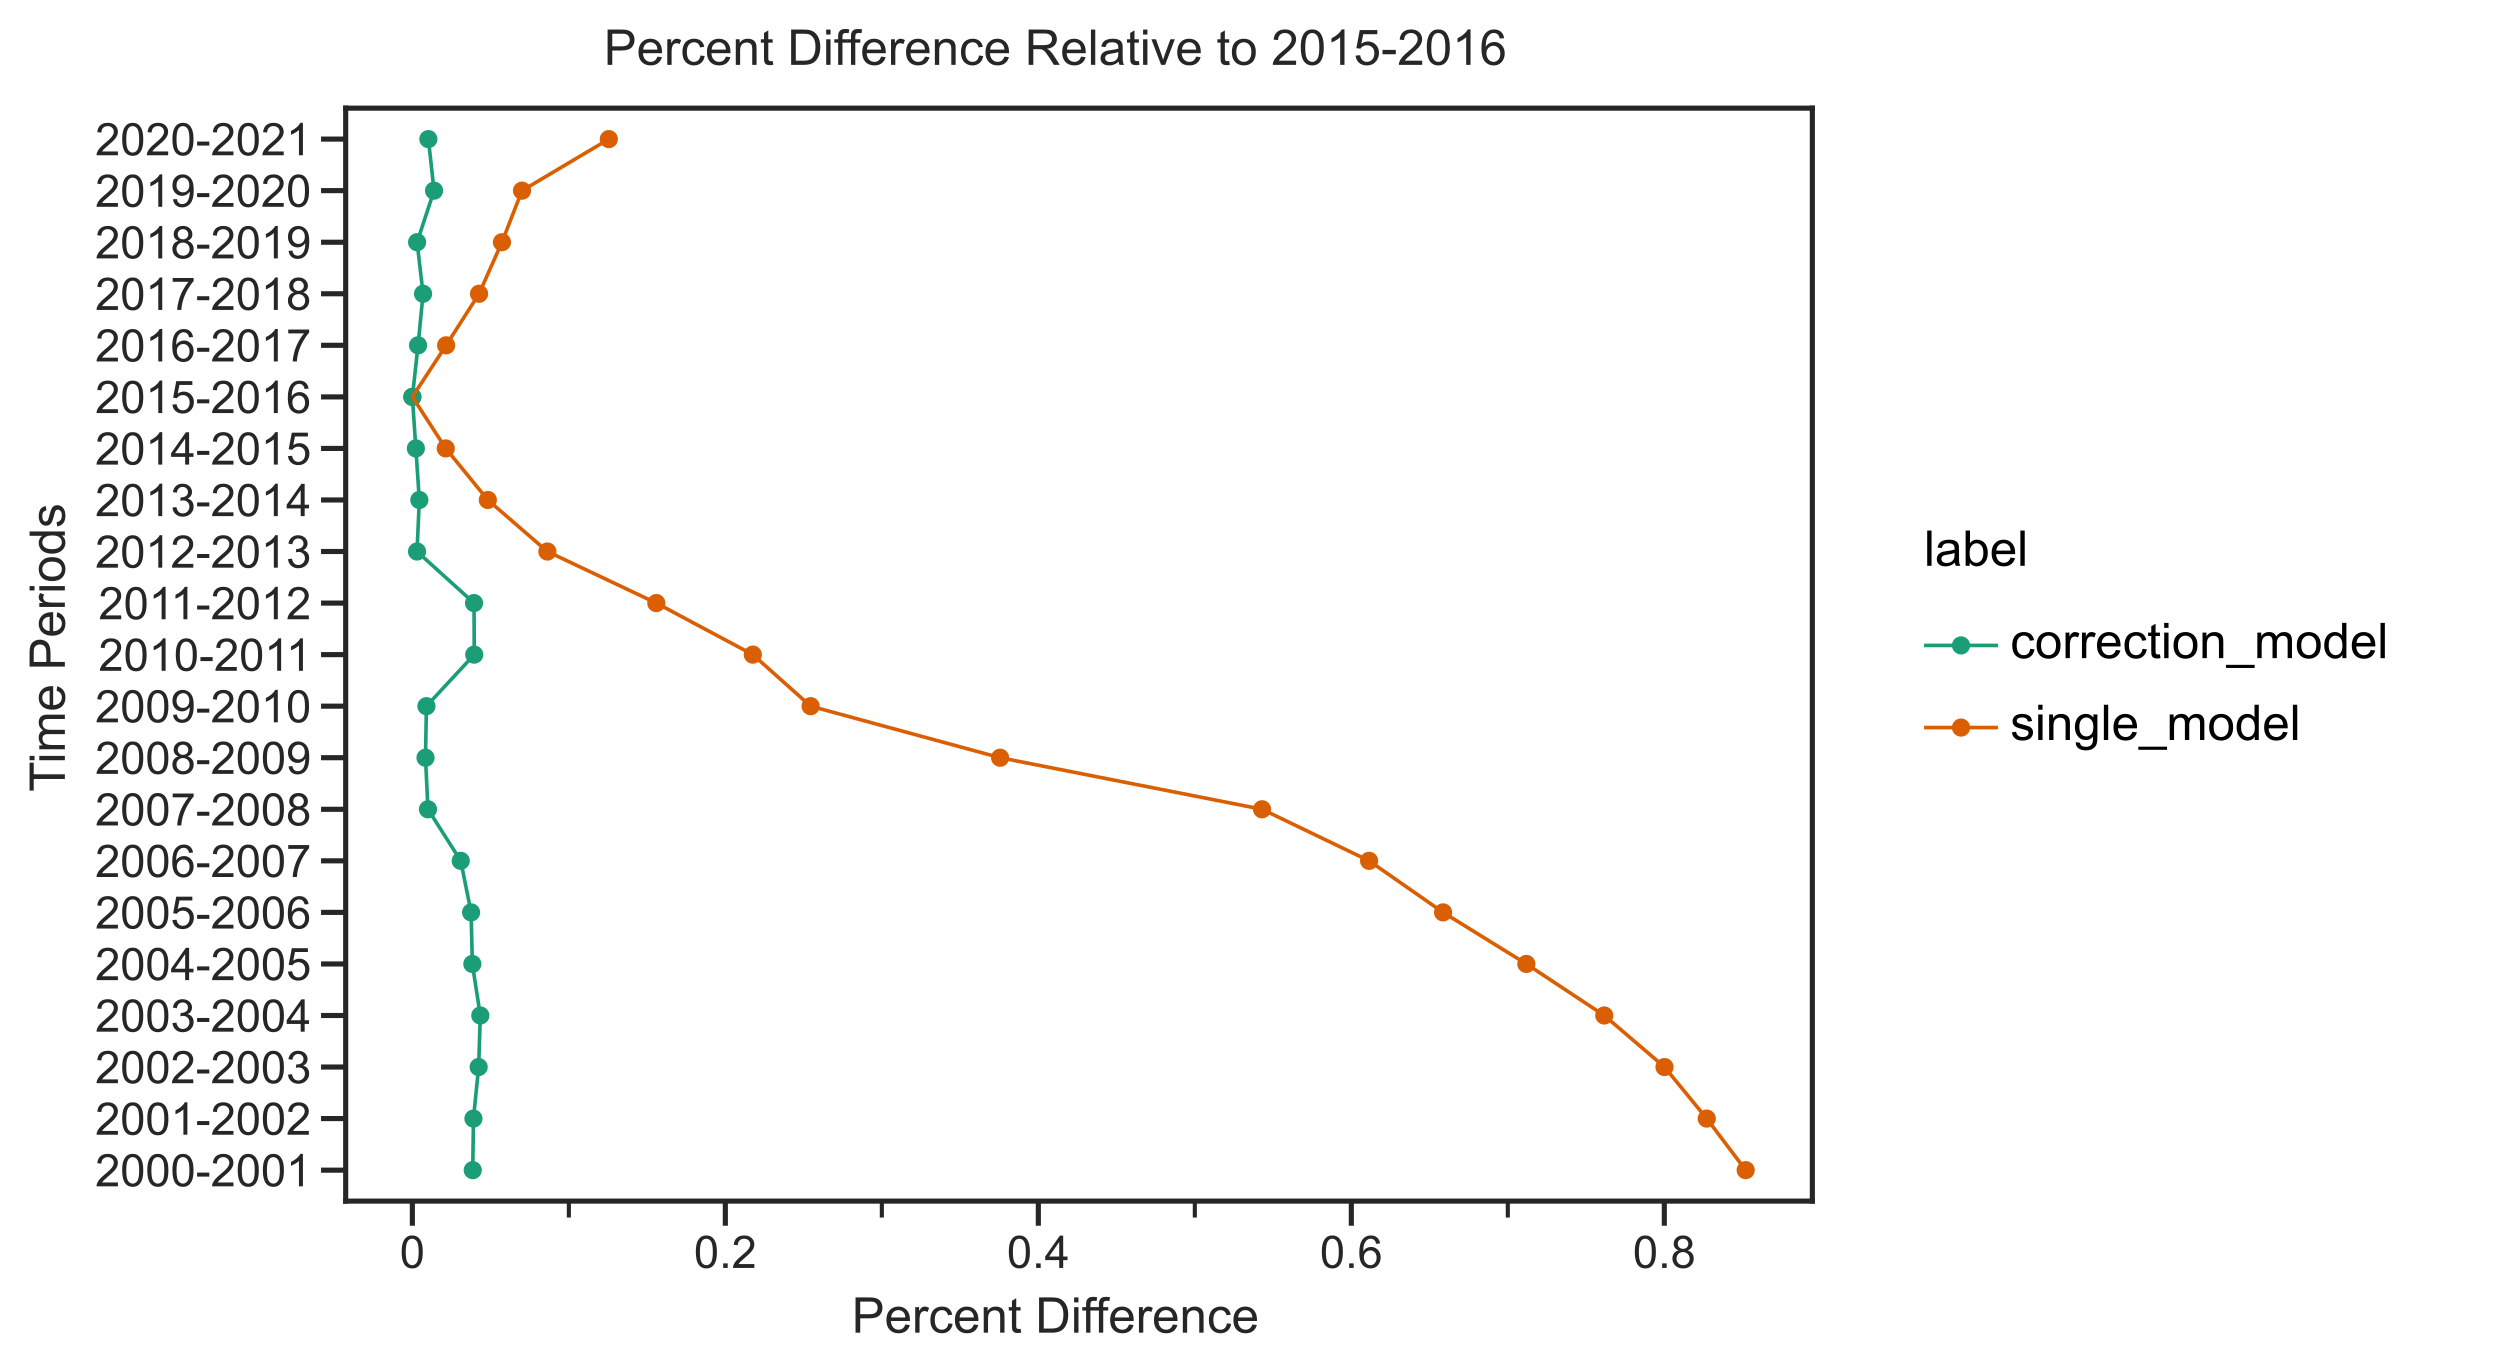 <?xml version="1.0" encoding="utf-8" standalone="no"?>
<!DOCTYPE svg PUBLIC "-//W3C//DTD SVG 1.1//EN"
  "http://www.w3.org/Graphics/SVG/1.1/DTD/svg11.dtd">
<!-- Created with matplotlib (https://matplotlib.org/) -->
<svg height="334.087pt" version="1.1" viewBox="0 0 608.731 334.087" width="608.731pt" xmlns="http://www.w3.org/2000/svg" xmlns:xlink="http://www.w3.org/1999/xlink">
 <defs>
  <style type="text/css">*{stroke-linecap:butt;stroke-linejoin:round;}</style>
 </defs>
 <g id="figure_1">
  <g id="patch_1">
   <path d="M 0 334.087
L 608.731 334.087
L 608.731 0
L 0 0
z
" style="fill:#ffffff;"/>
  </g>
  <g id="axes_1">
   <g id="patch_2">
    <path d="M 84.173 292.452
L 441.293 292.452
L 441.293 26.34
L 84.173 26.34
z
" style="fill:#ffffff;"/>
   </g>
   <g id="matplotlib.axis_1">
    <g id="xtick_1">
     <g id="line2d_1">
      <defs>
       <path d="M 0 0
L 0 6
" id="m17e5eb01d5" style="stroke:#262626;stroke-width:1.25;"/>
      </defs>
      <g>
       <use style="fill:#262626;stroke:#262626;stroke-width:1.25;" x="100.406" xlink:href="#m17e5eb01d5" y="292.452"/>
      </g>
     </g>
     <g id="text_1">
      <!-- 0 -->
      <g style="fill:#262626;" transform="translate(97.347 308.726)scale(0.11 -0.11)">
       <defs>
        <path d="M 4.156 35.297
Q 4.156 48 6.766 55.734
Q 9.375 63.484 14.516 67.672
Q 19.672 71.875 27.484 71.875
Q 33.25 71.875 37.594 69.547
Q 41.938 67.234 44.766 62.859
Q 47.609 58.5 49.219 52.219
Q 50.828 45.953 50.828 35.297
Q 50.828 22.703 48.234 14.969
Q 45.656 7.234 40.5 3
Q 35.359 -1.219 27.484 -1.219
Q 17.141 -1.219 11.234 6.203
Q 4.156 15.141 4.156 35.297
z
M 13.188 35.297
Q 13.188 17.672 17.312 11.828
Q 21.438 6 27.484 6
Q 33.547 6 37.672 11.859
Q 41.797 17.719 41.797 35.297
Q 41.797 52.984 37.672 58.781
Q 33.547 64.594 27.391 64.594
Q 21.344 64.594 17.719 59.469
Q 13.188 52.938 13.188 35.297
z
" id="ArialMT-48"/>
       </defs>
       <use xlink:href="#ArialMT-48"/>
      </g>
     </g>
    </g>
    <g id="xtick_2">
     <g id="line2d_2">
      <g>
       <use style="fill:#262626;stroke:#262626;stroke-width:1.25;" x="176.616" xlink:href="#m17e5eb01d5" y="292.452"/>
      </g>
     </g>
     <g id="text_2">
      <!-- 0.2 -->
      <g style="fill:#262626;" transform="translate(168.971 308.726)scale(0.11 -0.11)">
       <defs>
        <path d="M 9.078 0
L 9.078 10.016
L 19.094 10.016
L 19.094 0
z
" id="ArialMT-46"/>
        <path d="M 50.344 8.453
L 50.344 0
L 3.031 0
Q 2.938 3.172 4.047 6.109
Q 5.859 10.938 9.828 15.625
Q 13.812 20.312 21.344 26.469
Q 33.016 36.031 37.109 41.625
Q 41.219 47.219 41.219 52.203
Q 41.219 57.422 37.469 61
Q 33.734 64.594 27.734 64.594
Q 21.391 64.594 17.578 60.781
Q 13.766 56.984 13.719 50.25
L 4.688 51.172
Q 5.609 61.281 11.656 66.578
Q 17.719 71.875 27.938 71.875
Q 38.234 71.875 44.234 66.156
Q 50.25 60.453 50.25 52
Q 50.25 47.703 48.484 43.547
Q 46.734 39.406 42.656 34.812
Q 38.578 30.219 29.109 22.219
Q 21.188 15.578 18.938 13.203
Q 16.703 10.844 15.234 8.453
z
" id="ArialMT-50"/>
       </defs>
       <use xlink:href="#ArialMT-48"/>
       <use x="55.615" xlink:href="#ArialMT-46"/>
       <use x="83.398" xlink:href="#ArialMT-50"/>
      </g>
     </g>
    </g>
    <g id="xtick_3">
     <g id="line2d_3">
      <g>
       <use style="fill:#262626;stroke:#262626;stroke-width:1.25;" x="252.826" xlink:href="#m17e5eb01d5" y="292.452"/>
      </g>
     </g>
     <g id="text_3">
      <!-- 0.4 -->
      <g style="fill:#262626;" transform="translate(245.181 308.726)scale(0.11 -0.11)">
       <defs>
        <path d="M 32.328 0
L 32.328 17.141
L 1.266 17.141
L 1.266 25.203
L 33.938 71.578
L 41.109 71.578
L 41.109 25.203
L 50.781 25.203
L 50.781 17.141
L 41.109 17.141
L 41.109 0
z
M 32.328 25.203
L 32.328 57.469
L 9.906 25.203
z
" id="ArialMT-52"/>
       </defs>
       <use xlink:href="#ArialMT-48"/>
       <use x="55.615" xlink:href="#ArialMT-46"/>
       <use x="83.398" xlink:href="#ArialMT-52"/>
      </g>
     </g>
    </g>
    <g id="xtick_4">
     <g id="line2d_4">
      <g>
       <use style="fill:#262626;stroke:#262626;stroke-width:1.25;" x="329.037" xlink:href="#m17e5eb01d5" y="292.452"/>
      </g>
     </g>
     <g id="text_4">
      <!-- 0.6 -->
      <g style="fill:#262626;" transform="translate(321.392 308.726)scale(0.11 -0.11)">
       <defs>
        <path d="M 49.75 54.047
L 41.016 53.375
Q 39.844 58.547 37.703 60.891
Q 34.125 64.656 28.906 64.656
Q 24.703 64.656 21.531 62.312
Q 17.391 59.281 14.984 53.469
Q 12.594 47.656 12.5 36.922
Q 15.672 41.75 20.266 44.094
Q 24.859 46.438 29.891 46.438
Q 38.672 46.438 44.844 39.969
Q 51.031 33.5 51.031 23.25
Q 51.031 16.5 48.125 10.719
Q 45.219 4.938 40.141 1.859
Q 35.062 -1.219 28.609 -1.219
Q 17.625 -1.219 10.688 6.859
Q 3.766 14.938 3.766 33.5
Q 3.766 54.25 11.422 63.672
Q 18.109 71.875 29.438 71.875
Q 37.891 71.875 43.281 67.141
Q 48.688 62.406 49.75 54.047
z
M 13.875 23.188
Q 13.875 18.656 15.797 14.5
Q 17.719 10.359 21.188 8.172
Q 24.656 6 28.469 6
Q 34.031 6 38.031 10.484
Q 42.047 14.984 42.047 22.703
Q 42.047 30.125 38.078 34.391
Q 34.125 38.672 28.125 38.672
Q 22.172 38.672 18.016 34.391
Q 13.875 30.125 13.875 23.188
z
" id="ArialMT-54"/>
       </defs>
       <use xlink:href="#ArialMT-48"/>
       <use x="55.615" xlink:href="#ArialMT-46"/>
       <use x="83.398" xlink:href="#ArialMT-54"/>
      </g>
     </g>
    </g>
    <g id="xtick_5">
     <g id="line2d_5">
      <g>
       <use style="fill:#262626;stroke:#262626;stroke-width:1.25;" x="405.247" xlink:href="#m17e5eb01d5" y="292.452"/>
      </g>
     </g>
     <g id="text_5">
      <!-- 0.8 -->
      <g style="fill:#262626;" transform="translate(397.602 308.726)scale(0.11 -0.11)">
       <defs>
        <path d="M 17.672 38.812
Q 12.203 40.828 9.562 44.531
Q 6.938 48.25 6.938 53.422
Q 6.938 61.234 12.547 66.547
Q 18.172 71.875 27.484 71.875
Q 36.859 71.875 42.578 66.422
Q 48.297 60.984 48.297 53.172
Q 48.297 48.188 45.672 44.5
Q 43.062 40.828 37.75 38.812
Q 44.344 36.672 47.781 31.875
Q 51.219 27.094 51.219 20.453
Q 51.219 11.281 44.719 5.031
Q 38.234 -1.219 27.641 -1.219
Q 17.047 -1.219 10.547 5.047
Q 4.047 11.328 4.047 20.703
Q 4.047 27.688 7.594 32.391
Q 11.141 37.109 17.672 38.812
z
M 15.922 53.719
Q 15.922 48.641 19.188 45.406
Q 22.469 42.188 27.688 42.188
Q 32.766 42.188 36.016 45.375
Q 39.266 48.578 39.266 53.219
Q 39.266 58.062 35.906 61.359
Q 32.562 64.656 27.594 64.656
Q 22.562 64.656 19.234 61.422
Q 15.922 58.203 15.922 53.719
z
M 13.094 20.656
Q 13.094 16.891 14.875 13.375
Q 16.656 9.859 20.172 7.922
Q 23.688 6 27.734 6
Q 34.031 6 38.125 10.047
Q 42.234 14.109 42.234 20.359
Q 42.234 26.703 38.016 30.859
Q 33.797 35.016 27.438 35.016
Q 21.234 35.016 17.156 30.906
Q 13.094 26.812 13.094 20.656
z
" id="ArialMT-56"/>
       </defs>
       <use xlink:href="#ArialMT-48"/>
       <use x="55.615" xlink:href="#ArialMT-46"/>
       <use x="83.398" xlink:href="#ArialMT-56"/>
      </g>
     </g>
    </g>
    <g id="xtick_6">
     <g id="line2d_6">
      <defs>
       <path d="M 0 0
L 0 4
" id="m2d9dc3d8fa" style="stroke:#262626;"/>
      </defs>
      <g>
       <use style="fill:#262626;stroke:#262626;" x="138.511" xlink:href="#m2d9dc3d8fa" y="292.452"/>
      </g>
     </g>
    </g>
    <g id="xtick_7">
     <g id="line2d_7">
      <g>
       <use style="fill:#262626;stroke:#262626;" x="214.721" xlink:href="#m2d9dc3d8fa" y="292.452"/>
      </g>
     </g>
    </g>
    <g id="xtick_8">
     <g id="line2d_8">
      <g>
       <use style="fill:#262626;stroke:#262626;" x="290.932" xlink:href="#m2d9dc3d8fa" y="292.452"/>
      </g>
     </g>
    </g>
    <g id="xtick_9">
     <g id="line2d_9">
      <g>
       <use style="fill:#262626;stroke:#262626;" x="367.142" xlink:href="#m2d9dc3d8fa" y="292.452"/>
      </g>
     </g>
    </g>
    <g id="text_6">
     <!-- Percent Difference -->
     <g style="fill:#262626;" transform="translate(207.391 324.502)scale(0.12 -0.12)">
      <defs>
       <path d="M 7.719 0
L 7.719 71.578
L 34.719 71.578
Q 41.844 71.578 45.609 70.906
Q 50.875 70.016 54.438 67.547
Q 58.016 65.094 60.188 60.641
Q 62.359 56.203 62.359 50.875
Q 62.359 41.75 56.547 35.422
Q 50.734 29.109 35.547 29.109
L 17.188 29.109
L 17.188 0
z
M 17.188 37.547
L 35.688 37.547
Q 44.875 37.547 48.734 40.969
Q 52.594 44.391 52.594 50.594
Q 52.594 55.078 50.312 58.266
Q 48.047 61.469 44.344 62.5
Q 41.938 63.141 35.5 63.141
L 17.188 63.141
z
" id="ArialMT-80"/>
       <path d="M 42.094 16.703
L 51.172 15.578
Q 49.031 7.625 43.219 3.219
Q 37.406 -1.172 28.375 -1.172
Q 17 -1.172 10.328 5.828
Q 3.656 12.844 3.656 25.484
Q 3.656 38.578 10.391 45.797
Q 17.141 53.031 27.875 53.031
Q 38.281 53.031 44.875 45.953
Q 51.469 38.875 51.469 26.031
Q 51.469 25.25 51.422 23.688
L 12.75 23.688
Q 13.234 15.141 17.578 10.594
Q 21.922 6.062 28.422 6.062
Q 33.25 6.062 36.672 8.594
Q 40.094 11.141 42.094 16.703
z
M 13.234 30.906
L 42.188 30.906
Q 41.609 37.453 38.875 40.719
Q 34.672 45.797 27.984 45.797
Q 21.922 45.797 17.797 41.75
Q 13.672 37.703 13.234 30.906
z
" id="ArialMT-101"/>
       <path d="M 6.5 0
L 6.5 51.859
L 14.406 51.859
L 14.406 44
Q 17.438 49.516 20 51.266
Q 22.562 53.031 25.641 53.031
Q 30.078 53.031 34.672 50.203
L 31.641 42.047
Q 28.422 43.953 25.203 43.953
Q 22.312 43.953 20.016 42.219
Q 17.719 40.484 16.75 37.406
Q 15.281 32.719 15.281 27.156
L 15.281 0
z
" id="ArialMT-114"/>
       <path d="M 40.438 19
L 49.078 17.875
Q 47.656 8.938 41.812 3.875
Q 35.984 -1.172 27.484 -1.172
Q 16.844 -1.172 10.375 5.781
Q 3.906 12.75 3.906 25.734
Q 3.906 34.125 6.688 40.422
Q 9.469 46.734 15.156 49.875
Q 20.844 53.031 27.547 53.031
Q 35.984 53.031 41.359 48.75
Q 46.734 44.484 48.25 36.625
L 39.703 35.297
Q 38.484 40.531 35.375 43.156
Q 32.281 45.797 27.875 45.797
Q 21.234 45.797 17.078 41.031
Q 12.938 36.281 12.938 25.984
Q 12.938 15.531 16.938 10.797
Q 20.953 6.062 27.391 6.062
Q 32.562 6.062 36.031 9.234
Q 39.5 12.406 40.438 19
z
" id="ArialMT-99"/>
       <path d="M 6.594 0
L 6.594 51.859
L 14.5 51.859
L 14.5 44.484
Q 20.219 53.031 31 53.031
Q 35.688 53.031 39.625 51.344
Q 43.562 49.656 45.516 46.922
Q 47.469 44.188 48.25 40.438
Q 48.734 37.984 48.734 31.891
L 48.734 0
L 39.938 0
L 39.938 31.547
Q 39.938 36.922 38.906 39.578
Q 37.891 42.234 35.281 43.812
Q 32.672 45.406 29.156 45.406
Q 23.531 45.406 19.453 41.844
Q 15.375 38.281 15.375 28.328
L 15.375 0
z
" id="ArialMT-110"/>
       <path d="M 25.781 7.859
L 27.047 0.094
Q 23.344 -0.688 20.406 -0.688
Q 15.625 -0.688 12.984 0.828
Q 10.359 2.344 9.281 4.812
Q 8.203 7.281 8.203 15.188
L 8.203 45.016
L 1.766 45.016
L 1.766 51.859
L 8.203 51.859
L 8.203 64.703
L 16.938 69.969
L 16.938 51.859
L 25.781 51.859
L 25.781 45.016
L 16.938 45.016
L 16.938 14.703
Q 16.938 10.938 17.406 9.859
Q 17.875 8.797 18.922 8.156
Q 19.969 7.516 21.922 7.516
Q 23.391 7.516 25.781 7.859
z
" id="ArialMT-116"/>
       <path id="ArialMT-32"/>
       <path d="M 7.719 0
L 7.719 71.578
L 32.375 71.578
Q 40.719 71.578 45.125 70.562
Q 51.266 69.141 55.609 65.438
Q 61.281 60.641 64.078 53.188
Q 66.891 45.75 66.891 36.188
Q 66.891 28.031 64.984 21.734
Q 63.094 15.438 60.109 11.297
Q 57.125 7.172 53.578 4.797
Q 50.047 2.438 45.047 1.219
Q 40.047 0 33.547 0
z
M 17.188 8.453
L 32.469 8.453
Q 39.547 8.453 43.578 9.766
Q 47.609 11.078 50 13.484
Q 53.375 16.844 55.25 22.531
Q 57.125 28.219 57.125 36.328
Q 57.125 47.562 53.438 53.594
Q 49.75 59.625 44.484 61.672
Q 40.672 63.141 32.234 63.141
L 17.188 63.141
z
" id="ArialMT-68"/>
       <path d="M 6.641 61.469
L 6.641 71.578
L 15.438 71.578
L 15.438 61.469
z
M 6.641 0
L 6.641 51.859
L 15.438 51.859
L 15.438 0
z
" id="ArialMT-105"/>
       <path d="M 8.688 0
L 8.688 45.016
L 0.922 45.016
L 0.922 51.859
L 8.688 51.859
L 8.688 57.375
Q 8.688 62.594 9.625 65.141
Q 10.891 68.562 14.078 70.672
Q 17.281 72.797 23.047 72.797
Q 26.766 72.797 31.25 71.922
L 29.938 64.266
Q 27.203 64.75 24.75 64.75
Q 20.75 64.75 19.094 63.031
Q 17.438 61.328 17.438 56.641
L 17.438 51.859
L 27.547 51.859
L 27.547 45.016
L 17.438 45.016
L 17.438 0
z
" id="ArialMT-102"/>
      </defs>
      <use xlink:href="#ArialMT-80"/>
      <use x="66.699" xlink:href="#ArialMT-101"/>
      <use x="122.314" xlink:href="#ArialMT-114"/>
      <use x="155.615" xlink:href="#ArialMT-99"/>
      <use x="205.615" xlink:href="#ArialMT-101"/>
      <use x="261.23" xlink:href="#ArialMT-110"/>
      <use x="316.846" xlink:href="#ArialMT-116"/>
      <use x="344.629" xlink:href="#ArialMT-32"/>
      <use x="372.412" xlink:href="#ArialMT-68"/>
      <use x="444.629" xlink:href="#ArialMT-105"/>
      <use x="466.846" xlink:href="#ArialMT-102"/>
      <use x="492.879" xlink:href="#ArialMT-102"/>
      <use x="520.662" xlink:href="#ArialMT-101"/>
      <use x="576.277" xlink:href="#ArialMT-114"/>
      <use x="609.578" xlink:href="#ArialMT-101"/>
      <use x="665.193" xlink:href="#ArialMT-110"/>
      <use x="720.809" xlink:href="#ArialMT-99"/>
      <use x="770.809" xlink:href="#ArialMT-101"/>
     </g>
    </g>
   </g>
   <g id="matplotlib.axis_2">
    <g id="ytick_1">
     <g id="line2d_10">
      <defs>
       <path d="M 0 0
L -6 0
" id="m1325c57e13" style="stroke:#262626;stroke-width:1.25;"/>
      </defs>
      <g>
       <use style="fill:#262626;stroke:#262626;stroke-width:1.25;" x="84.173" xlink:href="#m1325c57e13" y="284.921"/>
      </g>
     </g>
     <g id="text_7">
      <!-- 2000-2001 -->
      <g style="fill:#262626;" transform="translate(23.174 288.858)scale(0.11 -0.11)">
       <defs>
        <path d="M 3.172 21.484
L 3.172 30.328
L 30.172 30.328
L 30.172 21.484
z
" id="ArialMT-45"/>
        <path d="M 37.25 0
L 28.469 0
L 28.469 56
Q 25.297 52.984 20.141 49.953
Q 14.984 46.922 10.891 45.406
L 10.891 53.906
Q 18.266 57.375 23.781 62.297
Q 29.297 67.234 31.594 71.875
L 37.25 71.875
z
" id="ArialMT-49"/>
       </defs>
       <use xlink:href="#ArialMT-50"/>
       <use x="55.615" xlink:href="#ArialMT-48"/>
       <use x="111.23" xlink:href="#ArialMT-48"/>
       <use x="166.846" xlink:href="#ArialMT-48"/>
       <use x="222.461" xlink:href="#ArialMT-45"/>
       <use x="255.762" xlink:href="#ArialMT-50"/>
       <use x="311.377" xlink:href="#ArialMT-48"/>
       <use x="366.992" xlink:href="#ArialMT-48"/>
       <use x="422.607" xlink:href="#ArialMT-49"/>
      </g>
     </g>
    </g>
    <g id="ytick_2">
     <g id="line2d_11">
      <g>
       <use style="fill:#262626;stroke:#262626;stroke-width:1.25;" x="84.173" xlink:href="#m1325c57e13" y="272.368"/>
      </g>
     </g>
     <g id="text_8">
      <!-- 2001-2002 -->
      <g style="fill:#262626;" transform="translate(23.174 276.305)scale(0.11 -0.11)">
       <use xlink:href="#ArialMT-50"/>
       <use x="55.615" xlink:href="#ArialMT-48"/>
       <use x="111.23" xlink:href="#ArialMT-48"/>
       <use x="166.846" xlink:href="#ArialMT-49"/>
       <use x="222.461" xlink:href="#ArialMT-45"/>
       <use x="255.762" xlink:href="#ArialMT-50"/>
       <use x="311.377" xlink:href="#ArialMT-48"/>
       <use x="366.992" xlink:href="#ArialMT-48"/>
       <use x="422.607" xlink:href="#ArialMT-50"/>
      </g>
     </g>
    </g>
    <g id="ytick_3">
     <g id="line2d_12">
      <g>
       <use style="fill:#262626;stroke:#262626;stroke-width:1.25;" x="84.173" xlink:href="#m1325c57e13" y="259.816"/>
      </g>
     </g>
     <g id="text_9">
      <!-- 2002-2003 -->
      <g style="fill:#262626;" transform="translate(23.174 263.753)scale(0.11 -0.11)">
       <defs>
        <path d="M 4.203 18.891
L 12.984 20.062
Q 14.5 12.594 18.141 9.297
Q 21.781 6 27 6
Q 33.203 6 37.469 10.297
Q 41.75 14.594 41.75 20.953
Q 41.75 27 37.797 30.922
Q 33.844 34.859 27.734 34.859
Q 25.25 34.859 21.531 33.891
L 22.516 41.609
Q 23.391 41.5 23.922 41.5
Q 29.547 41.5 34.031 44.422
Q 38.531 47.359 38.531 53.469
Q 38.531 58.297 35.25 61.469
Q 31.984 64.656 26.812 64.656
Q 21.688 64.656 18.266 61.422
Q 14.844 58.203 13.875 51.766
L 5.078 53.328
Q 6.688 62.156 12.391 67.016
Q 18.109 71.875 26.609 71.875
Q 32.469 71.875 37.391 69.359
Q 42.328 66.844 44.938 62.5
Q 47.562 58.156 47.562 53.266
Q 47.562 48.641 45.062 44.828
Q 42.578 41.016 37.703 38.766
Q 44.047 37.312 47.562 32.688
Q 51.078 28.078 51.078 21.141
Q 51.078 11.766 44.234 5.25
Q 37.406 -1.266 26.953 -1.266
Q 17.531 -1.266 11.297 4.344
Q 5.078 9.969 4.203 18.891
z
" id="ArialMT-51"/>
       </defs>
       <use xlink:href="#ArialMT-50"/>
       <use x="55.615" xlink:href="#ArialMT-48"/>
       <use x="111.23" xlink:href="#ArialMT-48"/>
       <use x="166.846" xlink:href="#ArialMT-50"/>
       <use x="222.461" xlink:href="#ArialMT-45"/>
       <use x="255.762" xlink:href="#ArialMT-50"/>
       <use x="311.377" xlink:href="#ArialMT-48"/>
       <use x="366.992" xlink:href="#ArialMT-48"/>
       <use x="422.607" xlink:href="#ArialMT-51"/>
      </g>
     </g>
    </g>
    <g id="ytick_4">
     <g id="line2d_13">
      <g>
       <use style="fill:#262626;stroke:#262626;stroke-width:1.25;" x="84.173" xlink:href="#m1325c57e13" y="247.263"/>
      </g>
     </g>
     <g id="text_10">
      <!-- 2003-2004 -->
      <g style="fill:#262626;" transform="translate(23.174 251.2)scale(0.11 -0.11)">
       <use xlink:href="#ArialMT-50"/>
       <use x="55.615" xlink:href="#ArialMT-48"/>
       <use x="111.23" xlink:href="#ArialMT-48"/>
       <use x="166.846" xlink:href="#ArialMT-51"/>
       <use x="222.461" xlink:href="#ArialMT-45"/>
       <use x="255.762" xlink:href="#ArialMT-50"/>
       <use x="311.377" xlink:href="#ArialMT-48"/>
       <use x="366.992" xlink:href="#ArialMT-48"/>
       <use x="422.607" xlink:href="#ArialMT-52"/>
      </g>
     </g>
    </g>
    <g id="ytick_5">
     <g id="line2d_14">
      <g>
       <use style="fill:#262626;stroke:#262626;stroke-width:1.25;" x="84.173" xlink:href="#m1325c57e13" y="234.711"/>
      </g>
     </g>
     <g id="text_11">
      <!-- 2004-2005 -->
      <g style="fill:#262626;" transform="translate(23.174 238.648)scale(0.11 -0.11)">
       <defs>
        <path d="M 4.156 18.75
L 13.375 19.531
Q 14.406 12.797 18.141 9.391
Q 21.875 6 27.156 6
Q 33.5 6 37.891 10.781
Q 42.281 15.578 42.281 23.484
Q 42.281 31 38.062 35.344
Q 33.844 39.703 27 39.703
Q 22.75 39.703 19.328 37.766
Q 15.922 35.844 13.969 32.766
L 5.719 33.844
L 12.641 70.609
L 48.25 70.609
L 48.25 62.203
L 19.672 62.203
L 15.828 42.969
Q 22.266 47.469 29.344 47.469
Q 38.719 47.469 45.156 40.969
Q 51.609 34.469 51.609 24.266
Q 51.609 14.547 45.953 7.469
Q 39.062 -1.219 27.156 -1.219
Q 17.391 -1.219 11.203 4.25
Q 5.031 9.719 4.156 18.75
z
" id="ArialMT-53"/>
       </defs>
       <use xlink:href="#ArialMT-50"/>
       <use x="55.615" xlink:href="#ArialMT-48"/>
       <use x="111.23" xlink:href="#ArialMT-48"/>
       <use x="166.846" xlink:href="#ArialMT-52"/>
       <use x="222.461" xlink:href="#ArialMT-45"/>
       <use x="255.762" xlink:href="#ArialMT-50"/>
       <use x="311.377" xlink:href="#ArialMT-48"/>
       <use x="366.992" xlink:href="#ArialMT-48"/>
       <use x="422.607" xlink:href="#ArialMT-53"/>
      </g>
     </g>
    </g>
    <g id="ytick_6">
     <g id="line2d_15">
      <g>
       <use style="fill:#262626;stroke:#262626;stroke-width:1.25;" x="84.173" xlink:href="#m1325c57e13" y="222.159"/>
      </g>
     </g>
     <g id="text_12">
      <!-- 2005-2006 -->
      <g style="fill:#262626;" transform="translate(23.174 226.095)scale(0.11 -0.11)">
       <use xlink:href="#ArialMT-50"/>
       <use x="55.615" xlink:href="#ArialMT-48"/>
       <use x="111.23" xlink:href="#ArialMT-48"/>
       <use x="166.846" xlink:href="#ArialMT-53"/>
       <use x="222.461" xlink:href="#ArialMT-45"/>
       <use x="255.762" xlink:href="#ArialMT-50"/>
       <use x="311.377" xlink:href="#ArialMT-48"/>
       <use x="366.992" xlink:href="#ArialMT-48"/>
       <use x="422.607" xlink:href="#ArialMT-54"/>
      </g>
     </g>
    </g>
    <g id="ytick_7">
     <g id="line2d_16">
      <g>
       <use style="fill:#262626;stroke:#262626;stroke-width:1.25;" x="84.173" xlink:href="#m1325c57e13" y="209.606"/>
      </g>
     </g>
     <g id="text_13">
      <!-- 2006-2007 -->
      <g style="fill:#262626;" transform="translate(23.174 213.543)scale(0.11 -0.11)">
       <defs>
        <path d="M 4.734 62.203
L 4.734 70.656
L 51.078 70.656
L 51.078 63.812
Q 44.234 56.547 37.516 44.484
Q 30.812 32.422 27.156 19.672
Q 24.516 10.688 23.781 0
L 14.75 0
Q 14.891 8.453 18.062 20.406
Q 21.234 32.375 27.172 43.484
Q 33.109 54.594 39.797 62.203
z
" id="ArialMT-55"/>
       </defs>
       <use xlink:href="#ArialMT-50"/>
       <use x="55.615" xlink:href="#ArialMT-48"/>
       <use x="111.23" xlink:href="#ArialMT-48"/>
       <use x="166.846" xlink:href="#ArialMT-54"/>
       <use x="222.461" xlink:href="#ArialMT-45"/>
       <use x="255.762" xlink:href="#ArialMT-50"/>
       <use x="311.377" xlink:href="#ArialMT-48"/>
       <use x="366.992" xlink:href="#ArialMT-48"/>
       <use x="422.607" xlink:href="#ArialMT-55"/>
      </g>
     </g>
    </g>
    <g id="ytick_8">
     <g id="line2d_17">
      <g>
       <use style="fill:#262626;stroke:#262626;stroke-width:1.25;" x="84.173" xlink:href="#m1325c57e13" y="197.054"/>
      </g>
     </g>
     <g id="text_14">
      <!-- 2007-2008 -->
      <g style="fill:#262626;" transform="translate(23.174 200.99)scale(0.11 -0.11)">
       <use xlink:href="#ArialMT-50"/>
       <use x="55.615" xlink:href="#ArialMT-48"/>
       <use x="111.23" xlink:href="#ArialMT-48"/>
       <use x="166.846" xlink:href="#ArialMT-55"/>
       <use x="222.461" xlink:href="#ArialMT-45"/>
       <use x="255.762" xlink:href="#ArialMT-50"/>
       <use x="311.377" xlink:href="#ArialMT-48"/>
       <use x="366.992" xlink:href="#ArialMT-48"/>
       <use x="422.607" xlink:href="#ArialMT-56"/>
      </g>
     </g>
    </g>
    <g id="ytick_9">
     <g id="line2d_18">
      <g>
       <use style="fill:#262626;stroke:#262626;stroke-width:1.25;" x="84.173" xlink:href="#m1325c57e13" y="184.501"/>
      </g>
     </g>
     <g id="text_15">
      <!-- 2008-2009 -->
      <g style="fill:#262626;" transform="translate(23.174 188.438)scale(0.11 -0.11)">
       <defs>
        <path d="M 5.469 16.547
L 13.922 17.328
Q 14.984 11.375 18.016 8.688
Q 21.047 6 25.781 6
Q 29.828 6 32.875 7.859
Q 35.938 9.719 37.891 12.812
Q 39.844 15.922 41.156 21.188
Q 42.484 26.469 42.484 31.938
Q 42.484 32.516 42.438 33.688
Q 39.797 29.5 35.234 26.875
Q 30.672 24.266 25.344 24.266
Q 16.453 24.266 10.297 30.703
Q 4.156 37.156 4.156 47.703
Q 4.156 58.594 10.578 65.234
Q 17 71.875 26.656 71.875
Q 33.641 71.875 39.422 68.109
Q 45.219 64.359 48.219 57.391
Q 51.219 50.438 51.219 37.25
Q 51.219 23.531 48.234 15.406
Q 45.266 7.281 39.375 3.031
Q 33.5 -1.219 25.594 -1.219
Q 17.188 -1.219 11.859 3.438
Q 6.547 8.109 5.469 16.547
z
M 41.453 48.141
Q 41.453 55.719 37.422 60.156
Q 33.406 64.594 27.734 64.594
Q 21.875 64.594 17.531 59.812
Q 13.188 55.031 13.188 47.406
Q 13.188 40.578 17.312 36.297
Q 21.438 32.031 27.484 32.031
Q 33.594 32.031 37.516 36.297
Q 41.453 40.578 41.453 48.141
z
" id="ArialMT-57"/>
       </defs>
       <use xlink:href="#ArialMT-50"/>
       <use x="55.615" xlink:href="#ArialMT-48"/>
       <use x="111.23" xlink:href="#ArialMT-48"/>
       <use x="166.846" xlink:href="#ArialMT-56"/>
       <use x="222.461" xlink:href="#ArialMT-45"/>
       <use x="255.762" xlink:href="#ArialMT-50"/>
       <use x="311.377" xlink:href="#ArialMT-48"/>
       <use x="366.992" xlink:href="#ArialMT-48"/>
       <use x="422.607" xlink:href="#ArialMT-57"/>
      </g>
     </g>
    </g>
    <g id="ytick_10">
     <g id="line2d_19">
      <g>
       <use style="fill:#262626;stroke:#262626;stroke-width:1.25;" x="84.173" xlink:href="#m1325c57e13" y="171.949"/>
      </g>
     </g>
     <g id="text_16">
      <!-- 2009-2010 -->
      <g style="fill:#262626;" transform="translate(23.174 175.886)scale(0.11 -0.11)">
       <use xlink:href="#ArialMT-50"/>
       <use x="55.615" xlink:href="#ArialMT-48"/>
       <use x="111.23" xlink:href="#ArialMT-48"/>
       <use x="166.846" xlink:href="#ArialMT-57"/>
       <use x="222.461" xlink:href="#ArialMT-45"/>
       <use x="255.762" xlink:href="#ArialMT-50"/>
       <use x="311.377" xlink:href="#ArialMT-48"/>
       <use x="366.992" xlink:href="#ArialMT-49"/>
       <use x="422.607" xlink:href="#ArialMT-48"/>
      </g>
     </g>
    </g>
    <g id="ytick_11">
     <g id="line2d_20">
      <g>
       <use style="fill:#262626;stroke:#262626;stroke-width:1.25;" x="84.173" xlink:href="#m1325c57e13" y="159.396"/>
      </g>
     </g>
     <g id="text_17">
      <!-- 2010-2011 -->
      <g style="fill:#262626;" transform="translate(23.986 163.333)scale(0.11 -0.11)">
       <use xlink:href="#ArialMT-50"/>
       <use x="55.615" xlink:href="#ArialMT-48"/>
       <use x="111.23" xlink:href="#ArialMT-49"/>
       <use x="166.846" xlink:href="#ArialMT-48"/>
       <use x="222.461" xlink:href="#ArialMT-45"/>
       <use x="255.762" xlink:href="#ArialMT-50"/>
       <use x="311.377" xlink:href="#ArialMT-48"/>
       <use x="366.992" xlink:href="#ArialMT-49"/>
       <use x="415.232" xlink:href="#ArialMT-49"/>
      </g>
     </g>
    </g>
    <g id="ytick_12">
     <g id="line2d_21">
      <g>
       <use style="fill:#262626;stroke:#262626;stroke-width:1.25;" x="84.173" xlink:href="#m1325c57e13" y="146.844"/>
      </g>
     </g>
     <g id="text_18">
      <!-- 2011-2012 -->
      <g style="fill:#262626;" transform="translate(23.986 150.781)scale(0.11 -0.11)">
       <use xlink:href="#ArialMT-50"/>
       <use x="55.615" xlink:href="#ArialMT-48"/>
       <use x="111.23" xlink:href="#ArialMT-49"/>
       <use x="159.471" xlink:href="#ArialMT-49"/>
       <use x="215.086" xlink:href="#ArialMT-45"/>
       <use x="248.387" xlink:href="#ArialMT-50"/>
       <use x="304.002" xlink:href="#ArialMT-48"/>
       <use x="359.617" xlink:href="#ArialMT-49"/>
       <use x="415.232" xlink:href="#ArialMT-50"/>
      </g>
     </g>
    </g>
    <g id="ytick_13">
     <g id="line2d_22">
      <g>
       <use style="fill:#262626;stroke:#262626;stroke-width:1.25;" x="84.173" xlink:href="#m1325c57e13" y="134.291"/>
      </g>
     </g>
     <g id="text_19">
      <!-- 2012-2013 -->
      <g style="fill:#262626;" transform="translate(23.174 138.228)scale(0.11 -0.11)">
       <use xlink:href="#ArialMT-50"/>
       <use x="55.615" xlink:href="#ArialMT-48"/>
       <use x="111.23" xlink:href="#ArialMT-49"/>
       <use x="166.846" xlink:href="#ArialMT-50"/>
       <use x="222.461" xlink:href="#ArialMT-45"/>
       <use x="255.762" xlink:href="#ArialMT-50"/>
       <use x="311.377" xlink:href="#ArialMT-48"/>
       <use x="366.992" xlink:href="#ArialMT-49"/>
       <use x="422.607" xlink:href="#ArialMT-51"/>
      </g>
     </g>
    </g>
    <g id="ytick_14">
     <g id="line2d_23">
      <g>
       <use style="fill:#262626;stroke:#262626;stroke-width:1.25;" x="84.173" xlink:href="#m1325c57e13" y="121.739"/>
      </g>
     </g>
     <g id="text_20">
      <!-- 2013-2014 -->
      <g style="fill:#262626;" transform="translate(23.174 125.676)scale(0.11 -0.11)">
       <use xlink:href="#ArialMT-50"/>
       <use x="55.615" xlink:href="#ArialMT-48"/>
       <use x="111.23" xlink:href="#ArialMT-49"/>
       <use x="166.846" xlink:href="#ArialMT-51"/>
       <use x="222.461" xlink:href="#ArialMT-45"/>
       <use x="255.762" xlink:href="#ArialMT-50"/>
       <use x="311.377" xlink:href="#ArialMT-48"/>
       <use x="366.992" xlink:href="#ArialMT-49"/>
       <use x="422.607" xlink:href="#ArialMT-52"/>
      </g>
     </g>
    </g>
    <g id="ytick_15">
     <g id="line2d_24">
      <g>
       <use style="fill:#262626;stroke:#262626;stroke-width:1.25;" x="84.173" xlink:href="#m1325c57e13" y="109.186"/>
      </g>
     </g>
     <g id="text_21">
      <!-- 2014-2015 -->
      <g style="fill:#262626;" transform="translate(23.174 113.123)scale(0.11 -0.11)">
       <use xlink:href="#ArialMT-50"/>
       <use x="55.615" xlink:href="#ArialMT-48"/>
       <use x="111.23" xlink:href="#ArialMT-49"/>
       <use x="166.846" xlink:href="#ArialMT-52"/>
       <use x="222.461" xlink:href="#ArialMT-45"/>
       <use x="255.762" xlink:href="#ArialMT-50"/>
       <use x="311.377" xlink:href="#ArialMT-48"/>
       <use x="366.992" xlink:href="#ArialMT-49"/>
       <use x="422.607" xlink:href="#ArialMT-53"/>
      </g>
     </g>
    </g>
    <g id="ytick_16">
     <g id="line2d_25">
      <g>
       <use style="fill:#262626;stroke:#262626;stroke-width:1.25;" x="84.173" xlink:href="#m1325c57e13" y="96.634"/>
      </g>
     </g>
     <g id="text_22">
      <!-- 2015-2016 -->
      <g style="fill:#262626;" transform="translate(23.174 100.571)scale(0.11 -0.11)">
       <use xlink:href="#ArialMT-50"/>
       <use x="55.615" xlink:href="#ArialMT-48"/>
       <use x="111.23" xlink:href="#ArialMT-49"/>
       <use x="166.846" xlink:href="#ArialMT-53"/>
       <use x="222.461" xlink:href="#ArialMT-45"/>
       <use x="255.762" xlink:href="#ArialMT-50"/>
       <use x="311.377" xlink:href="#ArialMT-48"/>
       <use x="366.992" xlink:href="#ArialMT-49"/>
       <use x="422.607" xlink:href="#ArialMT-54"/>
      </g>
     </g>
    </g>
    <g id="ytick_17">
     <g id="line2d_26">
      <g>
       <use style="fill:#262626;stroke:#262626;stroke-width:1.25;" x="84.173" xlink:href="#m1325c57e13" y="84.082"/>
      </g>
     </g>
     <g id="text_23">
      <!-- 2016-2017 -->
      <g style="fill:#262626;" transform="translate(23.174 88.018)scale(0.11 -0.11)">
       <use xlink:href="#ArialMT-50"/>
       <use x="55.615" xlink:href="#ArialMT-48"/>
       <use x="111.23" xlink:href="#ArialMT-49"/>
       <use x="166.846" xlink:href="#ArialMT-54"/>
       <use x="222.461" xlink:href="#ArialMT-45"/>
       <use x="255.762" xlink:href="#ArialMT-50"/>
       <use x="311.377" xlink:href="#ArialMT-48"/>
       <use x="366.992" xlink:href="#ArialMT-49"/>
       <use x="422.607" xlink:href="#ArialMT-55"/>
      </g>
     </g>
    </g>
    <g id="ytick_18">
     <g id="line2d_27">
      <g>
       <use style="fill:#262626;stroke:#262626;stroke-width:1.25;" x="84.173" xlink:href="#m1325c57e13" y="71.529"/>
      </g>
     </g>
     <g id="text_24">
      <!-- 2017-2018 -->
      <g style="fill:#262626;" transform="translate(23.174 75.466)scale(0.11 -0.11)">
       <use xlink:href="#ArialMT-50"/>
       <use x="55.615" xlink:href="#ArialMT-48"/>
       <use x="111.23" xlink:href="#ArialMT-49"/>
       <use x="166.846" xlink:href="#ArialMT-55"/>
       <use x="222.461" xlink:href="#ArialMT-45"/>
       <use x="255.762" xlink:href="#ArialMT-50"/>
       <use x="311.377" xlink:href="#ArialMT-48"/>
       <use x="366.992" xlink:href="#ArialMT-49"/>
       <use x="422.607" xlink:href="#ArialMT-56"/>
      </g>
     </g>
    </g>
    <g id="ytick_19">
     <g id="line2d_28">
      <g>
       <use style="fill:#262626;stroke:#262626;stroke-width:1.25;" x="84.173" xlink:href="#m1325c57e13" y="58.977"/>
      </g>
     </g>
     <g id="text_25">
      <!-- 2018-2019 -->
      <g style="fill:#262626;" transform="translate(23.174 62.913)scale(0.11 -0.11)">
       <use xlink:href="#ArialMT-50"/>
       <use x="55.615" xlink:href="#ArialMT-48"/>
       <use x="111.23" xlink:href="#ArialMT-49"/>
       <use x="166.846" xlink:href="#ArialMT-56"/>
       <use x="222.461" xlink:href="#ArialMT-45"/>
       <use x="255.762" xlink:href="#ArialMT-50"/>
       <use x="311.377" xlink:href="#ArialMT-48"/>
       <use x="366.992" xlink:href="#ArialMT-49"/>
       <use x="422.607" xlink:href="#ArialMT-57"/>
      </g>
     </g>
    </g>
    <g id="ytick_20">
     <g id="line2d_29">
      <g>
       <use style="fill:#262626;stroke:#262626;stroke-width:1.25;" x="84.173" xlink:href="#m1325c57e13" y="46.424"/>
      </g>
     </g>
     <g id="text_26">
      <!-- 2019-2020 -->
      <g style="fill:#262626;" transform="translate(23.174 50.361)scale(0.11 -0.11)">
       <use xlink:href="#ArialMT-50"/>
       <use x="55.615" xlink:href="#ArialMT-48"/>
       <use x="111.23" xlink:href="#ArialMT-49"/>
       <use x="166.846" xlink:href="#ArialMT-57"/>
       <use x="222.461" xlink:href="#ArialMT-45"/>
       <use x="255.762" xlink:href="#ArialMT-50"/>
       <use x="311.377" xlink:href="#ArialMT-48"/>
       <use x="366.992" xlink:href="#ArialMT-50"/>
       <use x="422.607" xlink:href="#ArialMT-48"/>
      </g>
     </g>
    </g>
    <g id="ytick_21">
     <g id="line2d_30">
      <g>
       <use style="fill:#262626;stroke:#262626;stroke-width:1.25;" x="84.173" xlink:href="#m1325c57e13" y="33.872"/>
      </g>
     </g>
     <g id="text_27">
      <!-- 2020-2021 -->
      <g style="fill:#262626;" transform="translate(23.174 37.809)scale(0.11 -0.11)">
       <use xlink:href="#ArialMT-50"/>
       <use x="55.615" xlink:href="#ArialMT-48"/>
       <use x="111.23" xlink:href="#ArialMT-50"/>
       <use x="166.846" xlink:href="#ArialMT-48"/>
       <use x="222.461" xlink:href="#ArialMT-45"/>
       <use x="255.762" xlink:href="#ArialMT-50"/>
       <use x="311.377" xlink:href="#ArialMT-48"/>
       <use x="366.992" xlink:href="#ArialMT-50"/>
       <use x="422.607" xlink:href="#ArialMT-49"/>
      </g>
     </g>
    </g>
    <g id="text_28">
     <!-- Time Periods -->
     <g style="fill:#262626;" transform="translate(15.789 192.785)rotate(-90)scale(0.12 -0.12)">
      <defs>
       <path d="M 25.922 0
L 25.922 63.141
L 2.344 63.141
L 2.344 71.578
L 59.078 71.578
L 59.078 63.141
L 35.406 63.141
L 35.406 0
z
" id="ArialMT-84"/>
       <path d="M 6.594 0
L 6.594 51.859
L 14.453 51.859
L 14.453 44.578
Q 16.891 48.391 20.938 50.703
Q 25 53.031 30.172 53.031
Q 35.938 53.031 39.625 50.641
Q 43.312 48.25 44.828 43.953
Q 50.984 53.031 60.844 53.031
Q 68.562 53.031 72.703 48.75
Q 76.859 44.484 76.859 35.594
L 76.859 0
L 68.109 0
L 68.109 32.672
Q 68.109 37.938 67.25 40.25
Q 66.406 42.578 64.156 43.984
Q 61.922 45.406 58.891 45.406
Q 53.422 45.406 49.797 41.766
Q 46.188 38.141 46.188 30.125
L 46.188 0
L 37.406 0
L 37.406 33.688
Q 37.406 39.547 35.25 42.469
Q 33.109 45.406 28.219 45.406
Q 24.516 45.406 21.359 43.453
Q 18.219 41.5 16.797 37.734
Q 15.375 33.984 15.375 26.906
L 15.375 0
z
" id="ArialMT-109"/>
       <path d="M 3.328 25.922
Q 3.328 40.328 11.328 47.266
Q 18.016 53.031 27.641 53.031
Q 38.328 53.031 45.109 46.016
Q 51.906 39.016 51.906 26.656
Q 51.906 16.656 48.906 10.906
Q 45.906 5.172 40.156 2
Q 34.422 -1.172 27.641 -1.172
Q 16.75 -1.172 10.031 5.812
Q 3.328 12.797 3.328 25.922
z
M 12.359 25.922
Q 12.359 15.969 16.703 11.016
Q 21.047 6.062 27.641 6.062
Q 34.188 6.062 38.531 11.031
Q 42.875 16.016 42.875 26.219
Q 42.875 35.844 38.5 40.797
Q 34.125 45.75 27.641 45.75
Q 21.047 45.75 16.703 40.812
Q 12.359 35.891 12.359 25.922
z
" id="ArialMT-111"/>
       <path d="M 40.234 0
L 40.234 6.547
Q 35.297 -1.172 25.734 -1.172
Q 19.531 -1.172 14.328 2.25
Q 9.125 5.672 6.266 11.797
Q 3.422 17.922 3.422 25.875
Q 3.422 33.641 6 39.969
Q 8.594 46.297 13.766 49.656
Q 18.953 53.031 25.344 53.031
Q 30.031 53.031 33.688 51.047
Q 37.359 49.078 39.656 45.906
L 39.656 71.578
L 48.391 71.578
L 48.391 0
z
M 12.453 25.875
Q 12.453 15.922 16.641 10.984
Q 20.844 6.062 26.562 6.062
Q 32.328 6.062 36.344 10.766
Q 40.375 15.484 40.375 25.141
Q 40.375 35.797 36.266 40.766
Q 32.172 45.75 26.172 45.75
Q 20.312 45.75 16.375 40.969
Q 12.453 36.188 12.453 25.875
z
" id="ArialMT-100"/>
       <path d="M 3.078 15.484
L 11.766 16.844
Q 12.5 11.625 15.844 8.844
Q 19.188 6.062 25.203 6.062
Q 31.25 6.062 34.172 8.516
Q 37.109 10.984 37.109 14.312
Q 37.109 17.281 34.516 19
Q 32.719 20.172 25.531 21.969
Q 15.875 24.422 12.141 26.203
Q 8.406 27.984 6.469 31.125
Q 4.547 34.281 4.547 38.094
Q 4.547 41.547 6.125 44.5
Q 7.719 47.469 10.453 49.422
Q 12.5 50.922 16.031 51.969
Q 19.578 53.031 23.641 53.031
Q 29.734 53.031 34.344 51.266
Q 38.969 49.516 41.156 46.5
Q 43.359 43.5 44.188 38.484
L 35.594 37.312
Q 35.016 41.312 32.203 43.547
Q 29.391 45.797 24.266 45.797
Q 18.219 45.797 15.625 43.797
Q 13.031 41.797 13.031 39.109
Q 13.031 37.406 14.109 36.031
Q 15.188 34.625 17.484 33.688
Q 18.797 33.203 25.25 31.453
Q 34.578 28.953 38.25 27.359
Q 41.938 25.781 44.031 22.75
Q 46.141 19.734 46.141 15.234
Q 46.141 10.844 43.578 6.953
Q 41.016 3.078 36.172 0.953
Q 31.344 -1.172 25.25 -1.172
Q 15.141 -1.172 9.844 3.031
Q 4.547 7.234 3.078 15.484
z
" id="ArialMT-115"/>
      </defs>
      <use xlink:href="#ArialMT-84"/>
      <use x="57.334" xlink:href="#ArialMT-105"/>
      <use x="79.551" xlink:href="#ArialMT-109"/>
      <use x="162.852" xlink:href="#ArialMT-101"/>
      <use x="218.467" xlink:href="#ArialMT-32"/>
      <use x="246.25" xlink:href="#ArialMT-80"/>
      <use x="312.949" xlink:href="#ArialMT-101"/>
      <use x="368.564" xlink:href="#ArialMT-114"/>
      <use x="401.865" xlink:href="#ArialMT-105"/>
      <use x="424.082" xlink:href="#ArialMT-111"/>
      <use x="479.697" xlink:href="#ArialMT-100"/>
      <use x="535.312" xlink:href="#ArialMT-115"/>
     </g>
    </g>
   </g>
   <g id="PathCollection_1">
    <path clip-path="url(#p2531bc7cb9)" d="M 425.061 286.693
C 425.531 286.693 425.981 286.507 426.314 286.174
C 426.646 285.842 426.833 285.391 426.833 284.921
C 426.833 284.451 426.646 284 426.314 283.668
C 425.981 283.335 425.531 283.148 425.061 283.148
C 424.59 283.148 424.14 283.335 423.807 283.668
C 423.475 284 423.288 284.451 423.288 284.921
C 423.288 285.391 423.475 285.842 423.807 286.174
C 424.14 286.507 424.59 286.693 425.061 286.693
z
" style="fill:#d95f02;stroke:#d95f02;stroke-width:0.886;"/>
    <path clip-path="url(#p2531bc7cb9)" d="M 415.578 274.141
C 416.048 274.141 416.499 273.954 416.831 273.622
C 417.164 273.289 417.35 272.838 417.35 272.368
C 417.35 271.898 417.164 271.447 416.831 271.115
C 416.499 270.783 416.048 270.596 415.578 270.596
C 415.108 270.596 414.657 270.783 414.325 271.115
C 413.992 271.447 413.805 271.898 413.805 272.368
C 413.805 272.838 413.992 273.289 414.325 273.622
C 414.657 273.954 415.108 274.141 415.578 274.141
z
" style="fill:#d95f02;stroke:#d95f02;stroke-width:0.886;"/>
    <path clip-path="url(#p2531bc7cb9)" d="M 405.291 261.588
C 405.761 261.588 406.212 261.402 406.544 261.069
C 406.877 260.737 407.063 260.286 407.063 259.816
C 407.063 259.346 406.877 258.895 406.544 258.563
C 406.212 258.23 405.761 258.043 405.291 258.043
C 404.821 258.043 404.37 258.23 404.038 258.563
C 403.705 258.895 403.518 259.346 403.518 259.816
C 403.518 260.286 403.705 260.737 404.038 261.069
C 404.37 261.402 404.821 261.588 405.291 261.588
z
" style="fill:#d95f02;stroke:#d95f02;stroke-width:0.886;"/>
    <path clip-path="url(#p2531bc7cb9)" d="M 390.624 249.036
C 391.094 249.036 391.545 248.849 391.877 248.517
C 392.21 248.184 392.396 247.734 392.396 247.263
C 392.396 246.793 392.21 246.343 391.877 246.01
C 391.545 245.678 391.094 245.491 390.624 245.491
C 390.154 245.491 389.703 245.678 389.371 246.01
C 389.038 246.343 388.852 246.793 388.852 247.263
C 388.852 247.734 389.038 248.184 389.371 248.517
C 389.703 248.849 390.154 249.036 390.624 249.036
z
" style="fill:#d95f02;stroke:#d95f02;stroke-width:0.886;"/>
    <path clip-path="url(#p2531bc7cb9)" d="M 371.655 236.483
C 372.125 236.483 372.576 236.297 372.908 235.964
C 373.24 235.632 373.427 235.181 373.427 234.711
C 373.427 234.241 373.24 233.79 372.908 233.458
C 372.576 233.125 372.125 232.939 371.655 232.939
C 371.185 232.939 370.734 233.125 370.401 233.458
C 370.069 233.79 369.882 234.241 369.882 234.711
C 369.882 235.181 370.069 235.632 370.401 235.964
C 370.734 236.297 371.185 236.483 371.655 236.483
z
" style="fill:#d95f02;stroke:#d95f02;stroke-width:0.886;"/>
    <path clip-path="url(#p2531bc7cb9)" d="M 351.374 223.931
C 351.844 223.931 352.295 223.744 352.628 223.412
C 352.96 223.079 353.147 222.629 353.147 222.159
C 353.147 221.688 352.96 221.238 352.628 220.905
C 352.295 220.573 351.844 220.386 351.374 220.386
C 350.904 220.386 350.453 220.573 350.121 220.905
C 349.789 221.238 349.602 221.688 349.602 222.159
C 349.602 222.629 349.789 223.079 350.121 223.412
C 350.453 223.744 350.904 223.931 351.374 223.931
z
" style="fill:#d95f02;stroke:#d95f02;stroke-width:0.886;"/>
    <path clip-path="url(#p2531bc7cb9)" d="M 333.366 211.379
C 333.836 211.379 334.287 211.192 334.619 210.859
C 334.951 210.527 335.138 210.076 335.138 209.606
C 335.138 209.136 334.951 208.685 334.619 208.353
C 334.287 208.02 333.836 207.834 333.366 207.834
C 332.896 207.834 332.445 208.02 332.112 208.353
C 331.78 208.685 331.593 209.136 331.593 209.606
C 331.593 210.076 331.78 210.527 332.112 210.859
C 332.445 211.192 332.896 211.379 333.366 211.379
z
" style="fill:#d95f02;stroke:#d95f02;stroke-width:0.886;"/>
    <path clip-path="url(#p2531bc7cb9)" d="M 307.299 198.826
C 307.769 198.826 308.22 198.639 308.552 198.307
C 308.885 197.975 309.071 197.524 309.071 197.054
C 309.071 196.584 308.885 196.133 308.552 195.8
C 308.22 195.468 307.769 195.281 307.299 195.281
C 306.829 195.281 306.378 195.468 306.046 195.8
C 305.713 196.133 305.527 196.584 305.527 197.054
C 305.527 197.524 305.713 197.975 306.046 198.307
C 306.378 198.639 306.829 198.826 307.299 198.826
z
" style="fill:#d95f02;stroke:#d95f02;stroke-width:0.886;"/>
    <path clip-path="url(#p2531bc7cb9)" d="M 243.515 186.274
C 243.985 186.274 244.436 186.087 244.769 185.755
C 245.101 185.422 245.288 184.971 245.288 184.501
C 245.288 184.031 245.101 183.58 244.769 183.248
C 244.436 182.915 243.985 182.729 243.515 182.729
C 243.045 182.729 242.594 182.915 242.262 183.248
C 241.93 183.58 241.743 184.031 241.743 184.501
C 241.743 184.971 241.93 185.422 242.262 185.755
C 242.594 186.087 243.045 186.274 243.515 186.274
z
" style="fill:#d95f02;stroke:#d95f02;stroke-width:0.886;"/>
    <path clip-path="url(#p2531bc7cb9)" d="M 197.379 173.721
C 197.849 173.721 198.3 173.534 198.633 173.202
C 198.965 172.87 199.152 172.419 199.152 171.949
C 199.152 171.479 198.965 171.028 198.633 170.695
C 198.3 170.363 197.849 170.176 197.379 170.176
C 196.909 170.176 196.458 170.363 196.126 170.695
C 195.794 171.028 195.607 171.479 195.607 171.949
C 195.607 172.419 195.794 172.87 196.126 173.202
C 196.458 173.534 196.909 173.721 197.379 173.721
z
" style="fill:#d95f02;stroke:#d95f02;stroke-width:0.886;"/>
    <path clip-path="url(#p2531bc7cb9)" d="M 183.305 161.169
C 183.775 161.169 184.226 160.982 184.559 160.65
C 184.891 160.317 185.078 159.866 185.078 159.396
C 185.078 158.926 184.891 158.475 184.559 158.143
C 184.226 157.811 183.775 157.624 183.305 157.624
C 182.835 157.624 182.384 157.811 182.052 158.143
C 181.719 158.475 181.533 158.926 181.533 159.396
C 181.533 159.866 181.719 160.317 182.052 160.65
C 182.384 160.982 182.835 161.169 183.305 161.169
z
" style="fill:#d95f02;stroke:#d95f02;stroke-width:0.886;"/>
    <path clip-path="url(#p2531bc7cb9)" d="M 159.805 148.616
C 160.275 148.616 160.726 148.43 161.059 148.097
C 161.391 147.765 161.578 147.314 161.578 146.844
C 161.578 146.374 161.391 145.923 161.059 145.591
C 160.726 145.258 160.275 145.071 159.805 145.071
C 159.335 145.071 158.884 145.258 158.552 145.591
C 158.22 145.923 158.033 146.374 158.033 146.844
C 158.033 147.314 158.22 147.765 158.552 148.097
C 158.884 148.43 159.335 148.616 159.805 148.616
z
" style="fill:#d95f02;stroke:#d95f02;stroke-width:0.886;"/>
    <path clip-path="url(#p2531bc7cb9)" d="M 133.283 136.064
C 133.753 136.064 134.204 135.877 134.537 135.545
C 134.869 135.212 135.056 134.761 135.056 134.291
C 135.056 133.821 134.869 133.37 134.537 133.038
C 134.204 132.706 133.753 132.519 133.283 132.519
C 132.813 132.519 132.363 132.706 132.03 133.038
C 131.698 133.37 131.511 133.821 131.511 134.291
C 131.511 134.761 131.698 135.212 132.03 135.545
C 132.363 135.877 132.813 136.064 133.283 136.064
z
" style="fill:#d95f02;stroke:#d95f02;stroke-width:0.886;"/>
    <path clip-path="url(#p2531bc7cb9)" d="M 118.784 123.511
C 119.254 123.511 119.705 123.325 120.037 122.992
C 120.37 122.66 120.557 122.209 120.557 121.739
C 120.557 121.269 120.37 120.818 120.037 120.486
C 119.705 120.153 119.254 119.966 118.784 119.966
C 118.314 119.966 117.863 120.153 117.531 120.486
C 117.198 120.818 117.012 121.269 117.012 121.739
C 117.012 122.209 117.198 122.66 117.531 122.992
C 117.863 123.325 118.314 123.511 118.784 123.511
z
" style="fill:#d95f02;stroke:#d95f02;stroke-width:0.886;"/>
    <path clip-path="url(#p2531bc7cb9)" d="M 108.538 110.959
C 109.008 110.959 109.459 110.772 109.791 110.44
C 110.124 110.107 110.31 109.657 110.31 109.186
C 110.31 108.716 110.124 108.266 109.791 107.933
C 109.459 107.601 109.008 107.414 108.538 107.414
C 108.068 107.414 107.617 107.601 107.285 107.933
C 106.952 108.266 106.765 108.716 106.765 109.186
C 106.765 109.657 106.952 110.107 107.285 110.44
C 107.617 110.772 108.068 110.959 108.538 110.959
z
" style="fill:#d95f02;stroke:#d95f02;stroke-width:0.886;"/>
    <path clip-path="url(#p2531bc7cb9)" d="M 100.406 98.406
C 100.876 98.406 101.327 98.22 101.659 97.887
C 101.992 97.555 102.178 97.104 102.178 96.634
C 102.178 96.164 101.992 95.713 101.659 95.381
C 101.327 95.048 100.876 94.862 100.406 94.862
C 99.936 94.862 99.485 95.048 99.153 95.381
C 98.82 95.713 98.634 96.164 98.634 96.634
C 98.634 97.104 98.82 97.555 99.153 97.887
C 99.485 98.22 99.936 98.406 100.406 98.406
z
" style="fill:#d95f02;stroke:#d95f02;stroke-width:0.886;"/>
    <path clip-path="url(#p2531bc7cb9)" d="M 108.628 85.854
C 109.098 85.854 109.549 85.667 109.881 85.335
C 110.214 85.003 110.401 84.552 110.401 84.082
C 110.401 83.612 110.214 83.161 109.881 82.828
C 109.549 82.496 109.098 82.309 108.628 82.309
C 108.158 82.309 107.707 82.496 107.375 82.828
C 107.042 83.161 106.856 83.612 106.856 84.082
C 106.856 84.552 107.042 85.003 107.375 85.335
C 107.707 85.667 108.158 85.854 108.628 85.854
z
" style="fill:#d95f02;stroke:#d95f02;stroke-width:0.886;"/>
    <path clip-path="url(#p2531bc7cb9)" d="M 116.646 73.302
C 117.116 73.302 117.567 73.115 117.899 72.782
C 118.232 72.45 118.418 71.999 118.418 71.529
C 118.418 71.059 118.232 70.608 117.899 70.276
C 117.567 69.943 117.116 69.757 116.646 69.757
C 116.176 69.757 115.725 69.943 115.393 70.276
C 115.06 70.608 114.873 71.059 114.873 71.529
C 114.873 71.999 115.06 72.45 115.393 72.782
C 115.725 73.115 116.176 73.302 116.646 73.302
z
" style="fill:#d95f02;stroke:#d95f02;stroke-width:0.886;"/>
    <path clip-path="url(#p2531bc7cb9)" d="M 122.225 60.749
C 122.695 60.749 123.146 60.562 123.478 60.23
C 123.81 59.898 123.997 59.447 123.997 58.977
C 123.997 58.507 123.81 58.056 123.478 57.723
C 123.146 57.391 122.695 57.204 122.225 57.204
C 121.755 57.204 121.304 57.391 120.971 57.723
C 120.639 58.056 120.452 58.507 120.452 58.977
C 120.452 59.447 120.639 59.898 120.971 60.23
C 121.304 60.562 121.755 60.749 122.225 60.749
z
" style="fill:#d95f02;stroke:#d95f02;stroke-width:0.886;"/>
    <path clip-path="url(#p2531bc7cb9)" d="M 127.101 48.197
C 127.571 48.197 128.022 48.01 128.354 47.678
C 128.687 47.345 128.874 46.894 128.874 46.424
C 128.874 45.954 128.687 45.503 128.354 45.171
C 128.022 44.839 127.571 44.652 127.101 44.652
C 126.631 44.652 126.18 44.839 125.848 45.171
C 125.515 45.503 125.329 45.954 125.329 46.424
C 125.329 46.894 125.515 47.345 125.848 47.678
C 126.18 48.01 126.631 48.197 127.101 48.197
z
" style="fill:#d95f02;stroke:#d95f02;stroke-width:0.886;"/>
    <path clip-path="url(#p2531bc7cb9)" d="M 148.24 35.644
C 148.71 35.644 149.161 35.457 149.494 35.125
C 149.826 34.793 150.013 34.342 150.013 33.872
C 150.013 33.402 149.826 32.951 149.494 32.618
C 149.161 32.286 148.71 32.099 148.24 32.099
C 147.77 32.099 147.319 32.286 146.987 32.618
C 146.655 32.951 146.468 33.402 146.468 33.872
C 146.468 34.342 146.655 34.793 146.987 35.125
C 147.319 35.457 147.77 35.644 148.24 35.644
z
" style="fill:#d95f02;stroke:#d95f02;stroke-width:0.886;"/>
    <path clip-path="url(#p2531bc7cb9)" d="M 115.111 286.693
C 115.581 286.693 116.031 286.507 116.364 286.174
C 116.696 285.842 116.883 285.391 116.883 284.921
C 116.883 284.451 116.696 284 116.364 283.668
C 116.031 283.335 115.581 283.148 115.111 283.148
C 114.64 283.148 114.19 283.335 113.857 283.668
C 113.525 284 113.338 284.451 113.338 284.921
C 113.338 285.391 113.525 285.842 113.857 286.174
C 114.19 286.507 114.64 286.693 115.111 286.693
z
" style="fill:#1b9e77;stroke:#1b9e77;stroke-width:0.886;"/>
    <path clip-path="url(#p2531bc7cb9)" d="M 115.282 274.141
C 115.752 274.141 116.203 273.954 116.535 273.622
C 116.868 273.289 117.054 272.838 117.054 272.368
C 117.054 271.898 116.868 271.447 116.535 271.115
C 116.203 270.783 115.752 270.596 115.282 270.596
C 114.812 270.596 114.361 270.783 114.029 271.115
C 113.696 271.447 113.51 271.898 113.51 272.368
C 113.51 272.838 113.696 273.289 114.029 273.622
C 114.361 273.954 114.812 274.141 115.282 274.141
z
" style="fill:#1b9e77;stroke:#1b9e77;stroke-width:0.886;"/>
    <path clip-path="url(#p2531bc7cb9)" d="M 116.548 261.588
C 117.018 261.588 117.469 261.402 117.801 261.069
C 118.133 260.737 118.32 260.286 118.32 259.816
C 118.32 259.346 118.133 258.895 117.801 258.563
C 117.469 258.23 117.018 258.043 116.548 258.043
C 116.078 258.043 115.627 258.23 115.294 258.563
C 114.962 258.895 114.775 259.346 114.775 259.816
C 114.775 260.286 114.962 260.737 115.294 261.069
C 115.627 261.402 116.078 261.588 116.548 261.588
z
" style="fill:#1b9e77;stroke:#1b9e77;stroke-width:0.886;"/>
    <path clip-path="url(#p2531bc7cb9)" d="M 116.951 249.036
C 117.421 249.036 117.872 248.849 118.204 248.517
C 118.536 248.184 118.723 247.734 118.723 247.263
C 118.723 246.793 118.536 246.343 118.204 246.01
C 117.872 245.678 117.421 245.491 116.951 245.491
C 116.481 245.491 116.03 245.678 115.697 246.01
C 115.365 246.343 115.178 246.793 115.178 247.263
C 115.178 247.734 115.365 248.184 115.697 248.517
C 116.03 248.849 116.481 249.036 116.951 249.036
z
" style="fill:#1b9e77;stroke:#1b9e77;stroke-width:0.886;"/>
    <path clip-path="url(#p2531bc7cb9)" d="M 115.012 236.483
C 115.482 236.483 115.933 236.297 116.266 235.964
C 116.598 235.632 116.785 235.181 116.785 234.711
C 116.785 234.241 116.598 233.79 116.266 233.458
C 115.933 233.125 115.482 232.939 115.012 232.939
C 114.542 232.939 114.091 233.125 113.759 233.458
C 113.426 233.79 113.24 234.241 113.24 234.711
C 113.24 235.181 113.426 235.632 113.759 235.964
C 114.091 236.297 114.542 236.483 115.012 236.483
z
" style="fill:#1b9e77;stroke:#1b9e77;stroke-width:0.886;"/>
    <path clip-path="url(#p2531bc7cb9)" d="M 114.709 223.931
C 115.179 223.931 115.63 223.744 115.962 223.412
C 116.295 223.079 116.481 222.629 116.481 222.159
C 116.481 221.688 116.295 221.238 115.962 220.905
C 115.63 220.573 115.179 220.386 114.709 220.386
C 114.239 220.386 113.788 220.573 113.456 220.905
C 113.123 221.238 112.936 221.688 112.936 222.159
C 112.936 222.629 113.123 223.079 113.456 223.412
C 113.788 223.744 114.239 223.931 114.709 223.931
z
" style="fill:#1b9e77;stroke:#1b9e77;stroke-width:0.886;"/>
    <path clip-path="url(#p2531bc7cb9)" d="M 112.187 211.379
C 112.657 211.379 113.108 211.192 113.44 210.859
C 113.773 210.527 113.959 210.076 113.959 209.606
C 113.959 209.136 113.773 208.685 113.44 208.353
C 113.108 208.02 112.657 207.834 112.187 207.834
C 111.717 207.834 111.266 208.02 110.934 208.353
C 110.601 208.685 110.414 209.136 110.414 209.606
C 110.414 210.076 110.601 210.527 110.934 210.859
C 111.266 211.192 111.717 211.379 112.187 211.379
z
" style="fill:#1b9e77;stroke:#1b9e77;stroke-width:0.886;"/>
    <path clip-path="url(#p2531bc7cb9)" d="M 104.205 198.826
C 104.675 198.826 105.126 198.639 105.458 198.307
C 105.791 197.975 105.977 197.524 105.977 197.054
C 105.977 196.584 105.791 196.133 105.458 195.8
C 105.126 195.468 104.675 195.281 104.205 195.281
C 103.735 195.281 103.284 195.468 102.952 195.8
C 102.619 196.133 102.432 196.584 102.432 197.054
C 102.432 197.524 102.619 197.975 102.952 198.307
C 103.284 198.639 103.735 198.826 104.205 198.826
z
" style="fill:#1b9e77;stroke:#1b9e77;stroke-width:0.886;"/>
    <path clip-path="url(#p2531bc7cb9)" d="M 103.607 186.274
C 104.077 186.274 104.528 186.087 104.861 185.755
C 105.193 185.422 105.38 184.971 105.38 184.501
C 105.38 184.031 105.193 183.58 104.861 183.248
C 104.528 182.915 104.077 182.729 103.607 182.729
C 103.137 182.729 102.686 182.915 102.354 183.248
C 102.022 183.58 101.835 184.031 101.835 184.501
C 101.835 184.971 102.022 185.422 102.354 185.755
C 102.686 186.087 103.137 186.274 103.607 186.274
z
" style="fill:#1b9e77;stroke:#1b9e77;stroke-width:0.886;"/>
    <path clip-path="url(#p2531bc7cb9)" d="M 103.829 173.721
C 104.299 173.721 104.75 173.534 105.082 173.202
C 105.415 172.87 105.602 172.419 105.602 171.949
C 105.602 171.479 105.415 171.028 105.082 170.695
C 104.75 170.363 104.299 170.176 103.829 170.176
C 103.359 170.176 102.908 170.363 102.576 170.695
C 102.243 171.028 102.057 171.479 102.057 171.949
C 102.057 172.419 102.243 172.87 102.576 173.202
C 102.908 173.534 103.359 173.721 103.829 173.721
z
" style="fill:#1b9e77;stroke:#1b9e77;stroke-width:0.886;"/>
    <path clip-path="url(#p2531bc7cb9)" d="M 115.473 161.169
C 115.944 161.169 116.394 160.982 116.727 160.65
C 117.059 160.317 117.246 159.866 117.246 159.396
C 117.246 158.926 117.059 158.475 116.727 158.143
C 116.394 157.811 115.944 157.624 115.473 157.624
C 115.003 157.624 114.553 157.811 114.22 158.143
C 113.888 158.475 113.701 158.926 113.701 159.396
C 113.701 159.866 113.888 160.317 114.22 160.65
C 114.553 160.982 115.003 161.169 115.473 161.169
z
" style="fill:#1b9e77;stroke:#1b9e77;stroke-width:0.886;"/>
    <path clip-path="url(#p2531bc7cb9)" d="M 115.424 148.616
C 115.894 148.616 116.344 148.43 116.677 148.097
C 117.009 147.765 117.196 147.314 117.196 146.844
C 117.196 146.374 117.009 145.923 116.677 145.591
C 116.344 145.258 115.894 145.071 115.424 145.071
C 114.953 145.071 114.503 145.258 114.17 145.591
C 113.838 145.923 113.651 146.374 113.651 146.844
C 113.651 147.314 113.838 147.765 114.17 148.097
C 114.503 148.43 114.953 148.616 115.424 148.616
z
" style="fill:#1b9e77;stroke:#1b9e77;stroke-width:0.886;"/>
    <path clip-path="url(#p2531bc7cb9)" d="M 101.544 136.064
C 102.014 136.064 102.465 135.877 102.797 135.545
C 103.129 135.212 103.316 134.761 103.316 134.291
C 103.316 133.821 103.129 133.37 102.797 133.038
C 102.465 132.706 102.014 132.519 101.544 132.519
C 101.074 132.519 100.623 132.706 100.29 133.038
C 99.958 133.37 99.771 133.821 99.771 134.291
C 99.771 134.761 99.958 135.212 100.29 135.545
C 100.623 135.877 101.074 136.064 101.544 136.064
z
" style="fill:#1b9e77;stroke:#1b9e77;stroke-width:0.886;"/>
    <path clip-path="url(#p2531bc7cb9)" d="M 102.102 123.511
C 102.572 123.511 103.023 123.325 103.355 122.992
C 103.688 122.66 103.875 122.209 103.875 121.739
C 103.875 121.269 103.688 120.818 103.355 120.486
C 103.023 120.153 102.572 119.966 102.102 119.966
C 101.632 119.966 101.181 120.153 100.849 120.486
C 100.516 120.818 100.33 121.269 100.33 121.739
C 100.33 122.209 100.516 122.66 100.849 122.992
C 101.181 123.325 101.632 123.511 102.102 123.511
z
" style="fill:#1b9e77;stroke:#1b9e77;stroke-width:0.886;"/>
    <path clip-path="url(#p2531bc7cb9)" d="M 101.26 110.959
C 101.73 110.959 102.181 110.772 102.514 110.44
C 102.846 110.107 103.033 109.657 103.033 109.186
C 103.033 108.716 102.846 108.266 102.514 107.933
C 102.181 107.601 101.73 107.414 101.26 107.414
C 100.79 107.414 100.339 107.601 100.007 107.933
C 99.675 108.266 99.488 108.716 99.488 109.186
C 99.488 109.657 99.675 110.107 100.007 110.44
C 100.339 110.772 100.79 110.959 101.26 110.959
z
" style="fill:#1b9e77;stroke:#1b9e77;stroke-width:0.886;"/>
    <path clip-path="url(#p2531bc7cb9)" d="M 100.406 98.406
C 100.876 98.406 101.327 98.22 101.659 97.887
C 101.992 97.555 102.178 97.104 102.178 96.634
C 102.178 96.164 101.992 95.713 101.659 95.381
C 101.327 95.048 100.876 94.862 100.406 94.862
C 99.936 94.862 99.485 95.048 99.153 95.381
C 98.82 95.713 98.634 96.164 98.634 96.634
C 98.634 97.104 98.82 97.555 99.153 97.887
C 99.485 98.22 99.936 98.406 100.406 98.406
z
" style="fill:#1b9e77;stroke:#1b9e77;stroke-width:0.886;"/>
    <path clip-path="url(#p2531bc7cb9)" d="M 101.796 85.854
C 102.266 85.854 102.717 85.667 103.049 85.335
C 103.382 85.003 103.569 84.552 103.569 84.082
C 103.569 83.612 103.382 83.161 103.049 82.828
C 102.717 82.496 102.266 82.309 101.796 82.309
C 101.326 82.309 100.875 82.496 100.543 82.828
C 100.21 83.161 100.024 83.612 100.024 84.082
C 100.024 84.552 100.21 85.003 100.543 85.335
C 100.875 85.667 101.326 85.854 101.796 85.854
z
" style="fill:#1b9e77;stroke:#1b9e77;stroke-width:0.886;"/>
    <path clip-path="url(#p2531bc7cb9)" d="M 103.013 73.302
C 103.483 73.302 103.934 73.115 104.266 72.782
C 104.599 72.45 104.786 71.999 104.786 71.529
C 104.786 71.059 104.599 70.608 104.266 70.276
C 103.934 69.943 103.483 69.757 103.013 69.757
C 102.543 69.757 102.092 69.943 101.76 70.276
C 101.427 70.608 101.241 71.059 101.241 71.529
C 101.241 71.999 101.427 72.45 101.76 72.782
C 102.092 73.115 102.543 73.302 103.013 73.302
z
" style="fill:#1b9e77;stroke:#1b9e77;stroke-width:0.886;"/>
    <path clip-path="url(#p2531bc7cb9)" d="M 101.56 60.749
C 102.03 60.749 102.481 60.562 102.813 60.23
C 103.146 59.898 103.333 59.447 103.333 58.977
C 103.333 58.507 103.146 58.056 102.813 57.723
C 102.481 57.391 102.03 57.204 101.56 57.204
C 101.09 57.204 100.639 57.391 100.307 57.723
C 99.974 58.056 99.788 58.507 99.788 58.977
C 99.788 59.447 99.974 59.898 100.307 60.23
C 100.639 60.562 101.09 60.749 101.56 60.749
z
" style="fill:#1b9e77;stroke:#1b9e77;stroke-width:0.886;"/>
    <path clip-path="url(#p2531bc7cb9)" d="M 105.688 48.197
C 106.159 48.197 106.609 48.01 106.942 47.678
C 107.274 47.345 107.461 46.894 107.461 46.424
C 107.461 45.954 107.274 45.503 106.942 45.171
C 106.609 44.839 106.159 44.652 105.688 44.652
C 105.218 44.652 104.768 44.839 104.435 45.171
C 104.103 45.503 103.916 45.954 103.916 46.424
C 103.916 46.894 104.103 47.345 104.435 47.678
C 104.768 48.01 105.218 48.197 105.688 48.197
z
" style="fill:#1b9e77;stroke:#1b9e77;stroke-width:0.886;"/>
    <path clip-path="url(#p2531bc7cb9)" d="M 104.304 35.644
C 104.774 35.644 105.225 35.457 105.557 35.125
C 105.889 34.793 106.076 34.342 106.076 33.872
C 106.076 33.402 105.889 32.951 105.557 32.618
C 105.225 32.286 104.774 32.099 104.304 32.099
C 103.834 32.099 103.383 32.286 103.05 32.618
C 102.718 32.951 102.531 33.402 102.531 33.872
C 102.531 34.342 102.718 34.793 103.05 35.125
C 103.383 35.457 103.834 35.644 104.304 35.644
z
" style="fill:#1b9e77;stroke:#1b9e77;stroke-width:0.886;"/>
   </g>
   <g id="line2d_31">
    <path clip-path="url(#p2531bc7cb9)" d="M 115.111 284.921
L 115.282 272.368
L 116.548 259.816
L 116.951 247.263
L 115.012 234.711
L 114.709 222.159
L 112.187 209.606
L 104.205 197.054
L 103.607 184.501
L 103.829 171.949
L 115.473 159.396
L 115.424 146.844
L 101.544 134.291
L 102.102 121.739
L 101.26 109.186
L 100.406 96.634
L 101.796 84.082
L 103.013 71.529
L 101.56 58.977
L 105.688 46.424
L 104.304 33.872
" style="fill:none;stroke:#1b9e77;stroke-width:0.886;"/>
   </g>
   <g id="line2d_32">
    <path clip-path="url(#p2531bc7cb9)" d="M 425.061 284.921
L 415.578 272.368
L 405.291 259.816
L 390.624 247.263
L 371.655 234.711
L 351.374 222.159
L 333.366 209.606
L 307.299 197.054
L 243.515 184.501
L 197.379 171.949
L 183.305 159.396
L 159.805 146.844
L 133.283 134.291
L 118.784 121.739
L 108.538 109.186
L 100.406 96.634
L 108.628 84.082
L 116.646 71.529
L 122.225 58.977
L 127.101 46.424
L 148.24 33.872
" style="fill:none;stroke:#d95f02;stroke-width:0.886;"/>
   </g>
   <g id="patch_3">
    <path d="M 84.173 292.452
L 84.173 26.34
" style="fill:none;stroke:#262626;stroke-linecap:square;stroke-linejoin:miter;stroke-width:1.25;"/>
   </g>
   <g id="patch_4">
    <path d="M 441.293 292.452
L 441.293 26.34
" style="fill:none;stroke:#262626;stroke-linecap:square;stroke-linejoin:miter;stroke-width:1.25;"/>
   </g>
   <g id="patch_5">
    <path d="M 84.173 292.452
L 441.293 292.452
" style="fill:none;stroke:#262626;stroke-linecap:square;stroke-linejoin:miter;stroke-width:1.25;"/>
   </g>
   <g id="patch_6">
    <path d="M 84.173 26.34
L 441.293 26.34
" style="fill:none;stroke:#262626;stroke-linecap:square;stroke-linejoin:miter;stroke-width:1.25;"/>
   </g>
   <g id="text_29">
    <!-- label -->
    <g transform="translate(468.493 137.77)scale(0.12 -0.12)">
     <defs>
      <path d="M 6.391 0
L 6.391 71.578
L 15.188 71.578
L 15.188 0
z
" id="ArialMT-108"/>
      <path d="M 40.438 6.391
Q 35.547 2.25 31.031 0.531
Q 26.516 -1.172 21.344 -1.172
Q 12.797 -1.172 8.203 3
Q 3.609 7.172 3.609 13.672
Q 3.609 17.484 5.344 20.625
Q 7.078 23.781 9.891 25.688
Q 12.703 27.594 16.219 28.562
Q 18.797 29.25 24.031 29.891
Q 34.672 31.156 39.703 32.906
Q 39.75 34.719 39.75 35.203
Q 39.75 40.578 37.25 42.781
Q 33.891 45.75 27.25 45.75
Q 21.047 45.75 18.094 43.578
Q 15.141 41.406 13.719 35.891
L 5.125 37.062
Q 6.297 42.578 8.984 45.969
Q 11.672 49.359 16.75 51.188
Q 21.828 53.031 28.516 53.031
Q 35.156 53.031 39.297 51.469
Q 43.453 49.906 45.406 47.531
Q 47.359 45.172 48.141 41.547
Q 48.578 39.312 48.578 33.453
L 48.578 21.734
Q 48.578 9.469 49.141 6.219
Q 49.703 2.984 51.375 0
L 42.188 0
Q 40.828 2.734 40.438 6.391
z
M 39.703 26.031
Q 34.906 24.078 25.344 22.703
Q 19.922 21.922 17.672 20.938
Q 15.438 19.969 14.203 18.094
Q 12.984 16.219 12.984 13.922
Q 12.984 10.406 15.641 8.062
Q 18.312 5.719 23.438 5.719
Q 28.516 5.719 32.469 7.938
Q 36.422 10.156 38.281 14.016
Q 39.703 17 39.703 22.797
z
" id="ArialMT-97"/>
      <path d="M 14.703 0
L 6.547 0
L 6.547 71.578
L 15.328 71.578
L 15.328 46.047
Q 20.906 53.031 29.547 53.031
Q 34.328 53.031 38.594 51.094
Q 42.875 49.172 45.625 45.672
Q 48.391 42.188 49.953 37.25
Q 51.516 32.328 51.516 26.703
Q 51.516 13.375 44.922 6.094
Q 38.328 -1.172 29.109 -1.172
Q 19.922 -1.172 14.703 6.5
z
M 14.594 26.312
Q 14.594 17 17.141 12.844
Q 21.297 6.062 28.375 6.062
Q 34.125 6.062 38.328 11.062
Q 42.531 16.062 42.531 25.984
Q 42.531 36.141 38.5 40.969
Q 34.469 45.797 28.766 45.797
Q 23 45.797 18.797 40.797
Q 14.594 35.797 14.594 26.312
z
" id="ArialMT-98"/>
     </defs>
     <use xlink:href="#ArialMT-108"/>
     <use x="22.217" xlink:href="#ArialMT-97"/>
     <use x="77.832" xlink:href="#ArialMT-98"/>
     <use x="133.447" xlink:href="#ArialMT-101"/>
     <use x="189.062" xlink:href="#ArialMT-108"/>
    </g>
   </g>
   <g id="patch_7">
    <path clip-path="url(#pcb8ef87d35)" d="M 468.493 166.155
L 486.493 166.155
L 486.493 148.155
L 468.493 148.155
z
" style="fill:#ffffff;"/>
   </g>
   <g id="line2d_33">
    <path clip-path="url(#pcb8ef87d35)" d="M 477.493 157.155
" style="fill:none;stroke:#1f77b4;stroke-linecap:round;stroke-width:1.5;"/>
    <defs>
     <path d="M 0 1.772
C 0.47 1.772 0.921 1.586 1.253 1.253
C 1.586 0.921 1.772 0.47 1.772 0
C 1.772 -0.47 1.586 -0.921 1.253 -1.253
C 0.921 -1.586 0.47 -1.772 0 -1.772
C -0.47 -1.772 -0.921 -1.586 -1.253 -1.253
C -1.586 -0.921 -1.772 -0.47 -1.772 0
C -1.772 0.47 -1.586 0.921 -1.253 1.253
C -0.921 1.586 -0.47 1.772 0 1.772
z
" id="m9aa8bcbd2e" style="stroke:#1b9e77;stroke-width:0.886;"/>
    </defs>
    <g clip-path="url(#pcb8ef87d35)">
     <use style="fill:#1b9e77;stroke:#1b9e77;stroke-width:0.886;" x="477.493" xlink:href="#m9aa8bcbd2e" y="157.155"/>
    </g>
   </g>
   <g id="line2d_34">
    <path clip-path="url(#pcb8ef87d35)" d="M 468.493 157.155
L 486.493 157.155
" style="fill:none;stroke:#1b9e77;stroke-width:0.886;"/>
   </g>
   <g id="text_30">
    <!-- correction_model -->
    <g transform="translate(489.493 160.258)scale(0.12 -0.12)">
     <defs>
      <path d="M -1.516 -19.875
L -1.516 -13.531
L 56.734 -13.531
L 56.734 -19.875
z
" id="ArialMT-95"/>
     </defs>
     <use xlink:href="#ArialMT-99"/>
     <use x="50" xlink:href="#ArialMT-111"/>
     <use x="105.615" xlink:href="#ArialMT-114"/>
     <use x="138.916" xlink:href="#ArialMT-114"/>
     <use x="172.217" xlink:href="#ArialMT-101"/>
     <use x="227.832" xlink:href="#ArialMT-99"/>
     <use x="277.832" xlink:href="#ArialMT-116"/>
     <use x="305.615" xlink:href="#ArialMT-105"/>
     <use x="327.832" xlink:href="#ArialMT-111"/>
     <use x="383.447" xlink:href="#ArialMT-110"/>
     <use x="439.062" xlink:href="#ArialMT-95"/>
     <use x="494.678" xlink:href="#ArialMT-109"/>
     <use x="577.979" xlink:href="#ArialMT-111"/>
     <use x="633.594" xlink:href="#ArialMT-100"/>
     <use x="689.209" xlink:href="#ArialMT-101"/>
     <use x="744.824" xlink:href="#ArialMT-108"/>
    </g>
   </g>
   <g id="patch_8">
    <path clip-path="url(#pc22e248aee)" d="M 468.493 186.155
L 486.493 186.155
L 486.493 168.155
L 468.493 168.155
z
" style="fill:#ffffff;"/>
   </g>
   <g id="line2d_35">
    <path clip-path="url(#pc22e248aee)" d="M 477.493 177.155
" style="fill:none;stroke:#1f77b4;stroke-linecap:round;stroke-width:1.5;"/>
    <defs>
     <path d="M 0 1.772
C 0.47 1.772 0.921 1.586 1.253 1.253
C 1.586 0.921 1.772 0.47 1.772 0
C 1.772 -0.47 1.586 -0.921 1.253 -1.253
C 0.921 -1.586 0.47 -1.772 0 -1.772
C -0.47 -1.772 -0.921 -1.586 -1.253 -1.253
C -1.586 -0.921 -1.772 -0.47 -1.772 0
C -1.772 0.47 -1.586 0.921 -1.253 1.253
C -0.921 1.586 -0.47 1.772 0 1.772
z
" id="mbb81e02ef6" style="stroke:#d95f02;stroke-width:0.886;"/>
    </defs>
    <g clip-path="url(#pc22e248aee)">
     <use style="fill:#d95f02;stroke:#d95f02;stroke-width:0.886;" x="477.493" xlink:href="#mbb81e02ef6" y="177.155"/>
    </g>
   </g>
   <g id="line2d_36">
    <path clip-path="url(#pc22e248aee)" d="M 468.493 177.155
L 486.493 177.155
" style="fill:none;stroke:#d95f02;stroke-width:0.886;"/>
   </g>
   <g id="text_31">
    <!-- single_model -->
    <g transform="translate(489.493 180.187)scale(0.12 -0.12)">
     <defs>
      <path d="M 4.984 -4.297
L 13.531 -5.562
Q 14.062 -9.516 16.5 -11.328
Q 19.781 -13.766 25.438 -13.766
Q 31.547 -13.766 34.859 -11.328
Q 38.188 -8.891 39.359 -4.5
Q 40.047 -1.812 39.984 6.781
Q 34.234 0 25.641 0
Q 14.938 0 9.078 7.719
Q 3.219 15.438 3.219 26.219
Q 3.219 33.641 5.906 39.906
Q 8.594 46.188 13.688 49.609
Q 18.797 53.031 25.688 53.031
Q 34.859 53.031 40.828 45.609
L 40.828 51.859
L 48.922 51.859
L 48.922 7.031
Q 48.922 -5.078 46.453 -10.125
Q 44 -15.188 38.641 -18.109
Q 33.297 -21.047 25.484 -21.047
Q 16.219 -21.047 10.5 -16.875
Q 4.781 -12.703 4.984 -4.297
z
M 12.25 26.859
Q 12.25 16.656 16.297 11.969
Q 20.359 7.281 26.469 7.281
Q 32.516 7.281 36.609 11.938
Q 40.719 16.609 40.719 26.562
Q 40.719 36.078 36.5 40.906
Q 32.281 45.75 26.312 45.75
Q 20.453 45.75 16.344 40.984
Q 12.25 36.234 12.25 26.859
z
" id="ArialMT-103"/>
     </defs>
     <use xlink:href="#ArialMT-115"/>
     <use x="50" xlink:href="#ArialMT-105"/>
     <use x="72.217" xlink:href="#ArialMT-110"/>
     <use x="127.832" xlink:href="#ArialMT-103"/>
     <use x="183.447" xlink:href="#ArialMT-108"/>
     <use x="205.664" xlink:href="#ArialMT-101"/>
     <use x="261.279" xlink:href="#ArialMT-95"/>
     <use x="316.895" xlink:href="#ArialMT-109"/>
     <use x="400.195" xlink:href="#ArialMT-111"/>
     <use x="455.811" xlink:href="#ArialMT-100"/>
     <use x="511.426" xlink:href="#ArialMT-101"/>
     <use x="567.041" xlink:href="#ArialMT-108"/>
    </g>
   </g>
  </g>
  <g id="text_32">
   <!-- Percent Difference Relative to 2015-2016 -->
   <g style="fill:#262626;" transform="translate(147.02 15.789)scale(0.12 -0.12)">
    <defs>
     <path d="M 7.859 0
L 7.859 71.578
L 39.594 71.578
Q 49.172 71.578 54.141 69.641
Q 59.125 67.719 62.109 62.828
Q 65.094 57.953 65.094 52.047
Q 65.094 44.438 60.156 39.203
Q 55.219 33.984 44.922 32.562
Q 48.688 30.766 50.641 29
Q 54.781 25.203 58.5 19.484
L 70.953 0
L 59.031 0
L 49.562 14.891
Q 45.406 21.344 42.719 24.75
Q 40.047 28.172 37.922 29.531
Q 35.797 30.906 33.594 31.453
Q 31.984 31.781 28.328 31.781
L 17.328 31.781
L 17.328 0
z
M 17.328 39.984
L 37.703 39.984
Q 44.188 39.984 47.844 41.328
Q 51.516 42.672 53.422 45.625
Q 55.328 48.578 55.328 52.047
Q 55.328 57.125 51.641 60.391
Q 47.953 63.672 39.984 63.672
L 17.328 63.672
z
" id="ArialMT-82"/>
     <path d="M 21 0
L 1.266 51.859
L 10.547 51.859
L 21.688 20.797
Q 23.484 15.766 25 10.359
Q 26.172 14.453 28.266 20.219
L 39.797 51.859
L 48.828 51.859
L 29.203 0
z
" id="ArialMT-118"/>
    </defs>
    <use xlink:href="#ArialMT-80"/>
    <use x="66.699" xlink:href="#ArialMT-101"/>
    <use x="122.314" xlink:href="#ArialMT-114"/>
    <use x="155.615" xlink:href="#ArialMT-99"/>
    <use x="205.615" xlink:href="#ArialMT-101"/>
    <use x="261.23" xlink:href="#ArialMT-110"/>
    <use x="316.846" xlink:href="#ArialMT-116"/>
    <use x="344.629" xlink:href="#ArialMT-32"/>
    <use x="372.412" xlink:href="#ArialMT-68"/>
    <use x="444.629" xlink:href="#ArialMT-105"/>
    <use x="466.846" xlink:href="#ArialMT-102"/>
    <use x="492.879" xlink:href="#ArialMT-102"/>
    <use x="520.662" xlink:href="#ArialMT-101"/>
    <use x="576.277" xlink:href="#ArialMT-114"/>
    <use x="609.578" xlink:href="#ArialMT-101"/>
    <use x="665.193" xlink:href="#ArialMT-110"/>
    <use x="720.809" xlink:href="#ArialMT-99"/>
    <use x="770.809" xlink:href="#ArialMT-101"/>
    <use x="826.424" xlink:href="#ArialMT-32"/>
    <use x="854.207" xlink:href="#ArialMT-82"/>
    <use x="926.424" xlink:href="#ArialMT-101"/>
    <use x="982.039" xlink:href="#ArialMT-108"/>
    <use x="1004.256" xlink:href="#ArialMT-97"/>
    <use x="1059.871" xlink:href="#ArialMT-116"/>
    <use x="1087.654" xlink:href="#ArialMT-105"/>
    <use x="1109.871" xlink:href="#ArialMT-118"/>
    <use x="1159.871" xlink:href="#ArialMT-101"/>
    <use x="1215.486" xlink:href="#ArialMT-32"/>
    <use x="1243.27" xlink:href="#ArialMT-116"/>
    <use x="1271.053" xlink:href="#ArialMT-111"/>
    <use x="1326.668" xlink:href="#ArialMT-32"/>
    <use x="1354.451" xlink:href="#ArialMT-50"/>
    <use x="1410.066" xlink:href="#ArialMT-48"/>
    <use x="1465.682" xlink:href="#ArialMT-49"/>
    <use x="1521.297" xlink:href="#ArialMT-53"/>
    <use x="1576.912" xlink:href="#ArialMT-45"/>
    <use x="1610.213" xlink:href="#ArialMT-50"/>
    <use x="1665.828" xlink:href="#ArialMT-48"/>
    <use x="1721.443" xlink:href="#ArialMT-49"/>
    <use x="1777.059" xlink:href="#ArialMT-54"/>
   </g>
  </g>
 </g>
 <defs>
  <clipPath id="p2531bc7cb9">
   <rect height="266.112" width="357.12" x="84.173" y="26.34"/>
  </clipPath>
  <clipPath id="pcb8ef87d35">
   <path d="M 468.493 166.155
L 468.493 148.155
L 486.493 148.155
L 486.493 166.155
"/>
  </clipPath>
  <clipPath id="pc22e248aee">
   <path d="M 468.493 186.155
L 468.493 168.155
L 486.493 168.155
L 486.493 186.155
"/>
  </clipPath>
 </defs>
</svg>
